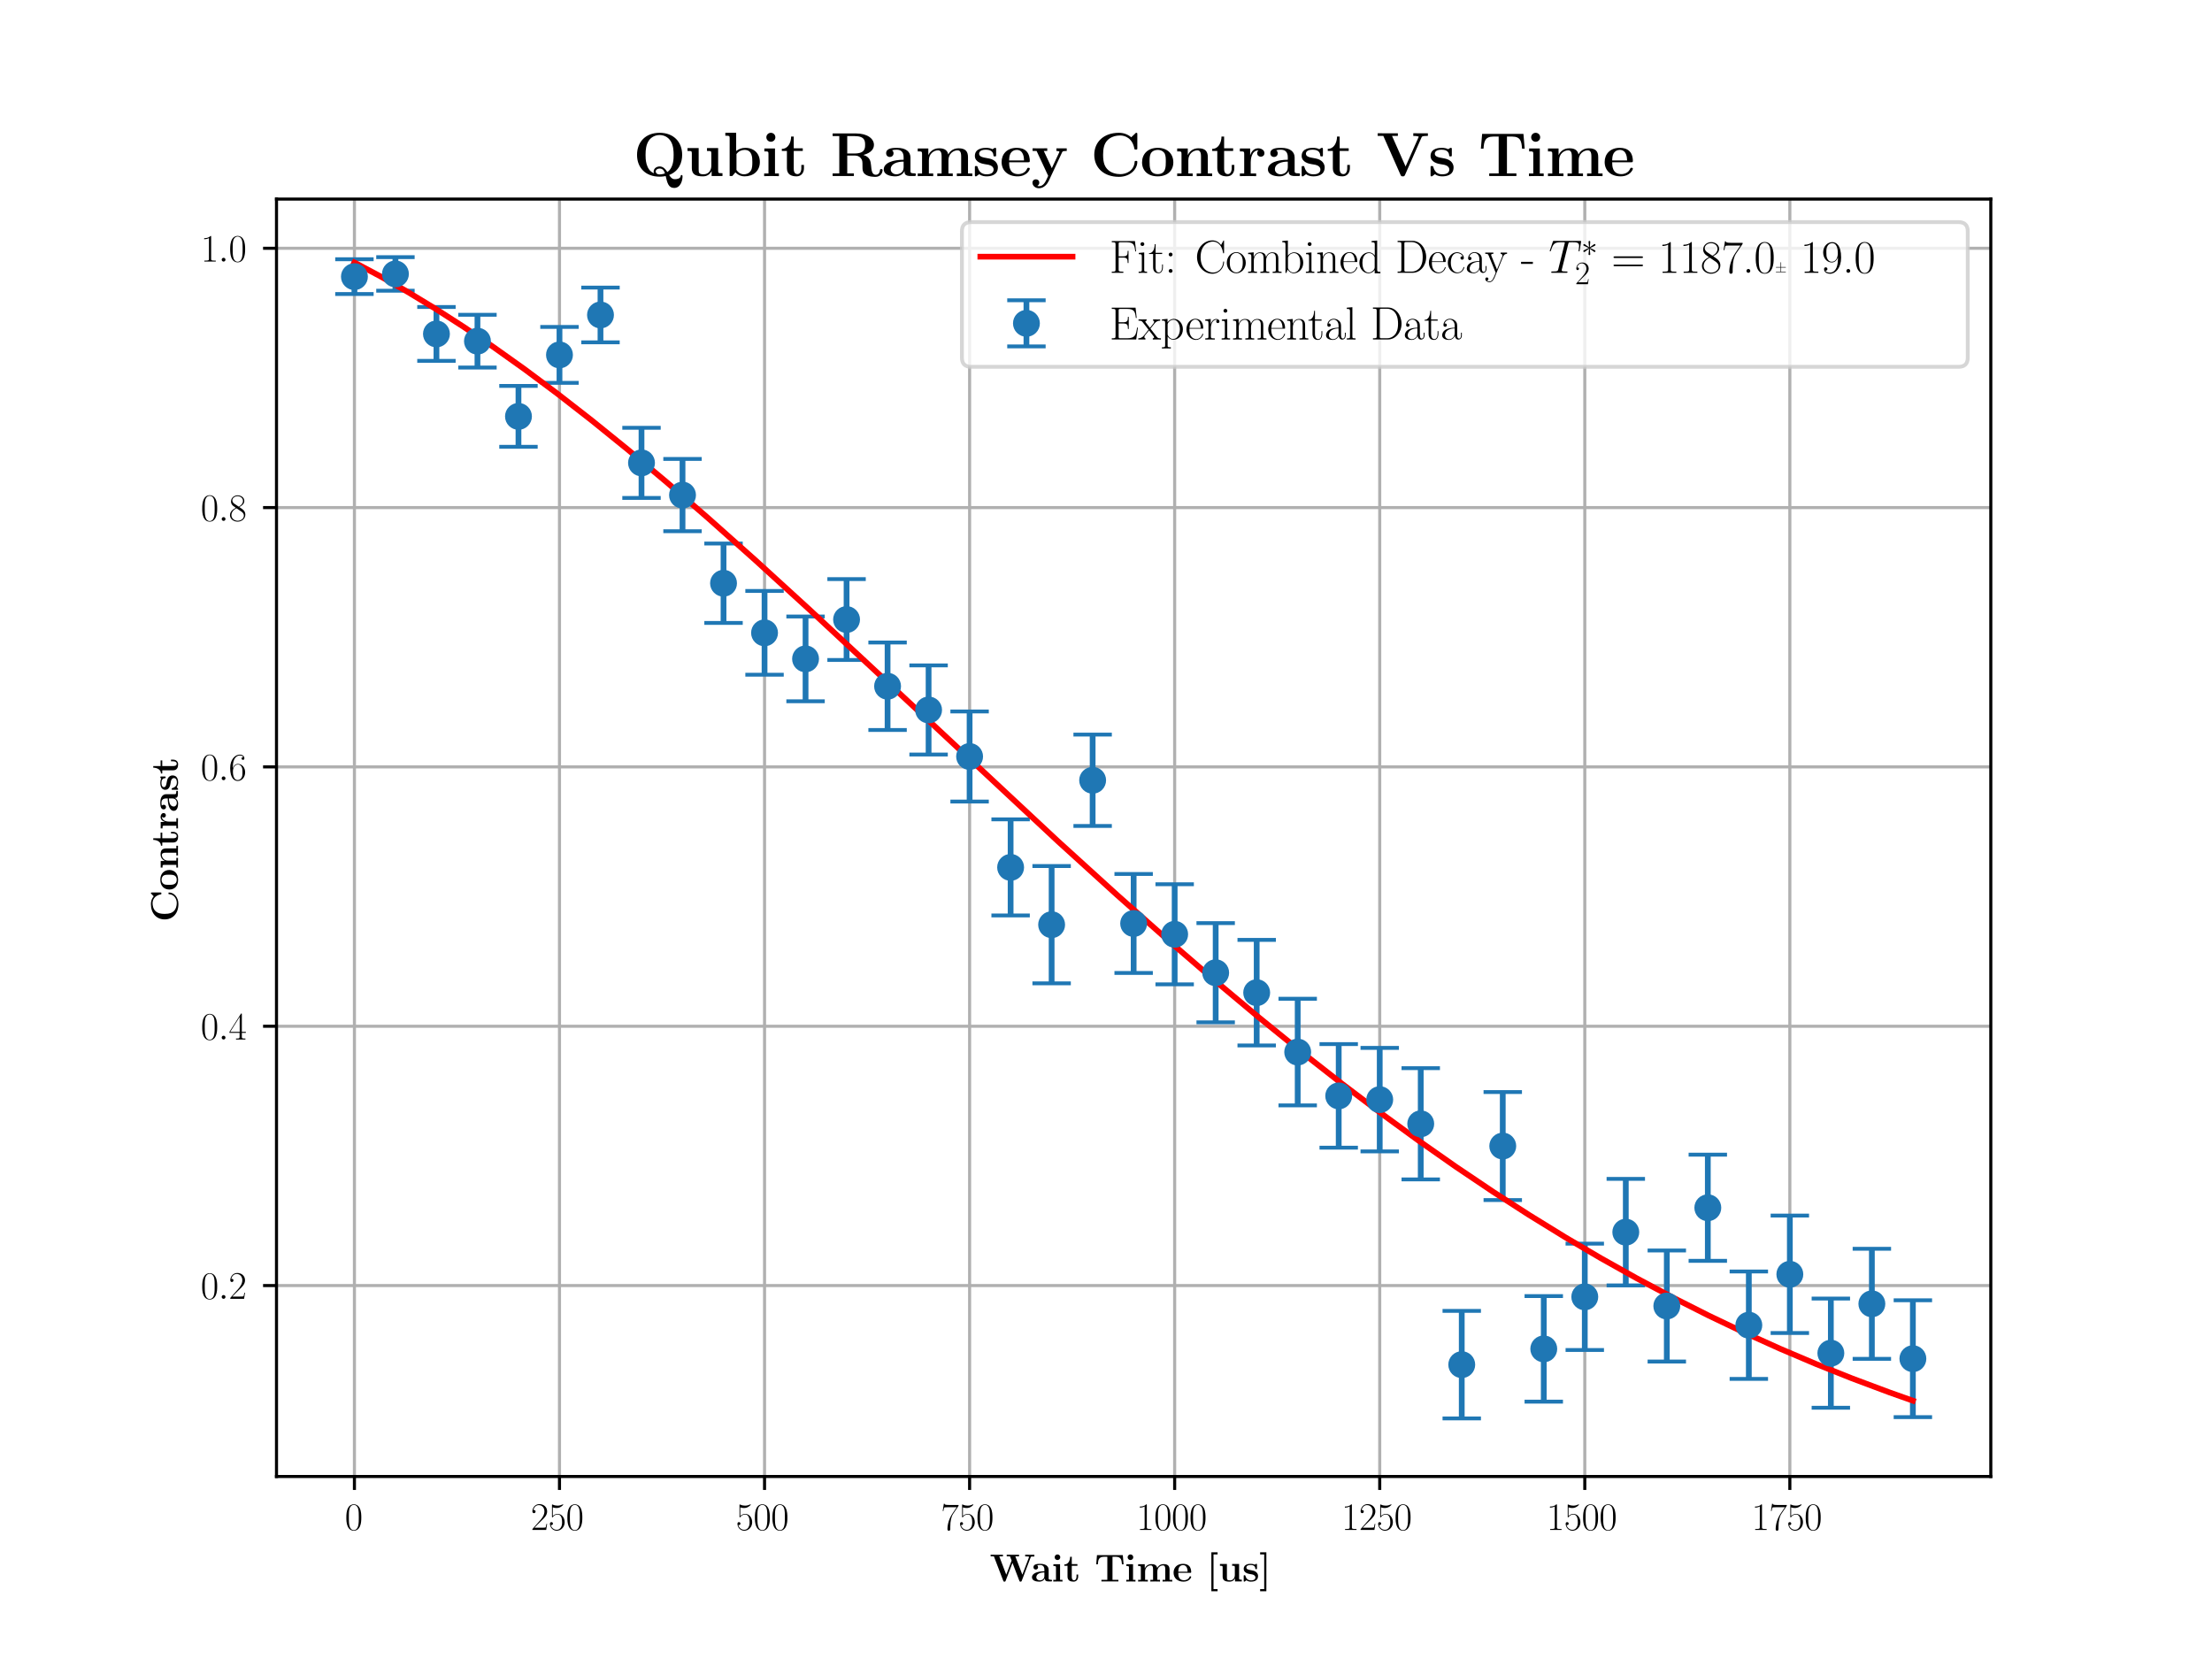 <?xml version="1.0" encoding="utf-8" standalone="no"?>
<!DOCTYPE svg PUBLIC "-//W3C//DTD SVG 1.1//EN"
  "http://www.w3.org/Graphics/SVG/1.1/DTD/svg11.dtd">
<svg xmlns:xlink="http://www.w3.org/1999/xlink" width="576pt" height="432pt" viewBox="0 0 576 432" xmlns="http://www.w3.org/2000/svg" version="1.1">
 <defs>
  <style type="text/css">*{stroke-linejoin: round; stroke-linecap: butt}</style>
 </defs>
 <g id="figure_1">
  <g id="patch_1">
   <path d="M 0 432 
L 576 432 
L 576 0 
L 0 0 
z
" style="fill: #ffffff"/>
  </g>
  <g id="axes_1">
   <g id="patch_2">
    <path d="M 72 384.48 
L 518.4 384.48 
L 518.4 51.84 
L 72 51.84 
z
" style="fill: #ffffff"/>
   </g>
   <g id="matplotlib.axis_1">
    <g id="xtick_1">
     <g id="line2d_1">
      <path d="M 92.291 384.48 
L 92.291 51.84 
" clip-path="url(#p7d02536600)" style="fill: none; stroke: #b0b0b0; stroke-width: 0.8; stroke-linecap: square"/>
     </g>
     <g id="line2d_2">
      <defs>
       <path id="mec22fde8b8" d="M 0 0 
L 0 3.5 
" style="stroke: #000000; stroke-width: 0.8"/>
      </defs>
      <g>
       <use xlink:href="#mec22fde8b8" x="92.291" y="384.48" style="stroke: #000000; stroke-width: 0.8"/>
      </g>
     </g>
     <g id="text_1">
      <!-- $\mathdefault{0}$ -->
      <g transform="translate(89.8 398.398) scale(0.1 -0.1)">
       <defs>
        <path id="CMR17-30" d="M 2688 2025 
C 2688 2416 2682 3080 2413 3591 
C 2176 4039 1798 4198 1466 4198 
C 1158 4198 768 4058 525 3597 
C 269 3118 243 2524 243 2025 
C 243 1661 250 1106 448 619 
C 723 -39 1216 -128 1466 -128 
C 1760 -128 2208 -7 2470 600 
C 2662 1042 2688 1559 2688 2025 
z
M 1466 -26 
C 1056 -26 813 325 723 812 
C 653 1188 653 1738 653 2096 
C 653 2588 653 2997 736 3387 
C 858 3929 1216 4096 1466 4096 
C 1728 4096 2067 3923 2189 3400 
C 2272 3036 2278 2607 2278 2096 
C 2278 1680 2278 1169 2202 792 
C 2067 95 1690 -26 1466 -26 
z
" transform="scale(0.016)"/>
       </defs>
       <use xlink:href="#CMR17-30" transform="scale(0.996)"/>
      </g>
     </g>
    </g>
    <g id="xtick_2">
     <g id="line2d_3">
      <path d="M 145.688 384.48 
L 145.688 51.84 
" clip-path="url(#p7d02536600)" style="fill: none; stroke: #b0b0b0; stroke-width: 0.8; stroke-linecap: square"/>
     </g>
     <g id="line2d_4">
      <g>
       <use xlink:href="#mec22fde8b8" x="145.688" y="384.48" style="stroke: #000000; stroke-width: 0.8"/>
      </g>
     </g>
     <g id="text_2">
      <!-- $\mathdefault{250}$ -->
      <g transform="translate(138.216 398.398) scale(0.1 -0.1)">
       <defs>
        <path id="CMR17-32" d="M 2669 989 
L 2554 989 
C 2490 536 2438 459 2413 420 
C 2381 369 1920 369 1830 369 
L 602 369 
C 832 619 1280 1072 1824 1597 
C 2214 1967 2669 2402 2669 3035 
C 2669 3790 2067 4224 1395 4224 
C 691 4224 262 3604 262 3030 
C 262 2780 448 2748 525 2748 
C 589 2748 781 2787 781 3010 
C 781 3207 614 3264 525 3264 
C 486 3264 448 3258 422 3245 
C 544 3790 915 4058 1306 4058 
C 1862 4058 2227 3617 2227 3035 
C 2227 2479 1901 2000 1536 1584 
L 262 146 
L 262 0 
L 2515 0 
L 2669 989 
z
" transform="scale(0.016)"/>
        <path id="CMR17-35" d="M 730 3692 
C 794 3666 1056 3584 1325 3584 
C 1920 3584 2246 3911 2432 4100 
C 2432 4157 2432 4192 2394 4192 
C 2387 4192 2374 4192 2323 4163 
C 2099 4058 1837 3973 1517 3973 
C 1325 3973 1037 3999 723 4139 
C 653 4171 640 4171 634 4171 
C 602 4171 595 4164 595 4037 
L 595 2203 
C 595 2089 595 2057 659 2057 
C 691 2057 704 2070 736 2114 
C 941 2401 1222 2522 1542 2522 
C 1766 2522 2246 2382 2246 1289 
C 2246 1085 2246 715 2054 421 
C 1894 159 1645 25 1370 25 
C 947 25 518 320 403 814 
C 429 807 480 795 506 795 
C 589 795 749 840 749 1038 
C 749 1210 627 1280 506 1280 
C 358 1280 262 1190 262 1011 
C 262 454 704 -128 1382 -128 
C 2042 -128 2669 440 2669 1264 
C 2669 2030 2170 2624 1549 2624 
C 1222 2624 947 2503 730 2274 
L 730 3692 
z
" transform="scale(0.016)"/>
       </defs>
       <use xlink:href="#CMR17-32" transform="scale(0.996)"/>
       <use xlink:href="#CMR17-35" transform="translate(45.69 0) scale(0.996)"/>
       <use xlink:href="#CMR17-30" transform="translate(91.381 0) scale(0.996)"/>
      </g>
     </g>
    </g>
    <g id="xtick_3">
     <g id="line2d_5">
      <path d="M 199.085 384.48 
L 199.085 51.84 
" clip-path="url(#p7d02536600)" style="fill: none; stroke: #b0b0b0; stroke-width: 0.8; stroke-linecap: square"/>
     </g>
     <g id="line2d_6">
      <g>
       <use xlink:href="#mec22fde8b8" x="199.085" y="384.48" style="stroke: #000000; stroke-width: 0.8"/>
      </g>
     </g>
     <g id="text_3">
      <!-- $\mathdefault{500}$ -->
      <g transform="translate(191.613 398.398) scale(0.1 -0.1)">
       <use xlink:href="#CMR17-35" transform="scale(0.996)"/>
       <use xlink:href="#CMR17-30" transform="translate(45.69 0) scale(0.996)"/>
       <use xlink:href="#CMR17-30" transform="translate(91.381 0) scale(0.996)"/>
      </g>
     </g>
    </g>
    <g id="xtick_4">
     <g id="line2d_7">
      <path d="M 252.482 384.48 
L 252.482 51.84 
" clip-path="url(#p7d02536600)" style="fill: none; stroke: #b0b0b0; stroke-width: 0.8; stroke-linecap: square"/>
     </g>
     <g id="line2d_8">
      <g>
       <use xlink:href="#mec22fde8b8" x="252.482" y="384.48" style="stroke: #000000; stroke-width: 0.8"/>
      </g>
     </g>
     <g id="text_4">
      <!-- $\mathdefault{750}$ -->
      <g transform="translate(245.01 398.398) scale(0.1 -0.1)">
       <defs>
        <path id="CMR17-37" d="M 2886 3941 
L 2886 4081 
L 1382 4081 
C 634 4081 621 4165 595 4288 
L 480 4288 
L 294 3094 
L 410 3094 
C 429 3215 474 3540 550 3661 
C 589 3712 1062 3712 1171 3712 
L 2579 3712 
L 1869 2661 
C 1395 1954 1069 999 1069 165 
C 1069 89 1069 -128 1299 -128 
C 1530 -128 1530 89 1530 171 
L 1530 465 
C 1530 1508 1709 2196 2003 2636 
L 2886 3941 
z
" transform="scale(0.016)"/>
       </defs>
       <use xlink:href="#CMR17-37" transform="scale(0.996)"/>
       <use xlink:href="#CMR17-35" transform="translate(45.69 0) scale(0.996)"/>
       <use xlink:href="#CMR17-30" transform="translate(91.381 0) scale(0.996)"/>
      </g>
     </g>
    </g>
    <g id="xtick_5">
     <g id="line2d_9">
      <path d="M 305.879 384.48 
L 305.879 51.84 
" clip-path="url(#p7d02536600)" style="fill: none; stroke: #b0b0b0; stroke-width: 0.8; stroke-linecap: square"/>
     </g>
     <g id="line2d_10">
      <g>
       <use xlink:href="#mec22fde8b8" x="305.879" y="384.48" style="stroke: #000000; stroke-width: 0.8"/>
      </g>
     </g>
     <g id="text_5">
      <!-- $\mathdefault{1000}$ -->
      <g transform="translate(295.917 398.398) scale(0.1 -0.1)">
       <defs>
        <path id="CMR17-31" d="M 1702 4058 
C 1702 4192 1696 4192 1606 4192 
C 1357 3916 979 3827 621 3827 
C 602 3827 570 3827 563 3808 
C 557 3795 557 3782 557 3648 
C 755 3648 1088 3686 1344 3839 
L 1344 461 
C 1344 236 1331 160 781 160 
L 589 160 
L 589 0 
C 896 0 1216 0 1523 0 
C 1830 0 2150 0 2458 0 
L 2458 160 
L 2266 160 
C 1715 160 1702 230 1702 458 
L 1702 4058 
z
" transform="scale(0.016)"/>
       </defs>
       <use xlink:href="#CMR17-31" transform="scale(0.996)"/>
       <use xlink:href="#CMR17-30" transform="translate(45.69 0) scale(0.996)"/>
       <use xlink:href="#CMR17-30" transform="translate(91.381 0) scale(0.996)"/>
       <use xlink:href="#CMR17-30" transform="translate(137.071 0) scale(0.996)"/>
      </g>
     </g>
    </g>
    <g id="xtick_6">
     <g id="line2d_11">
      <path d="M 359.277 384.48 
L 359.277 51.84 
" clip-path="url(#p7d02536600)" style="fill: none; stroke: #b0b0b0; stroke-width: 0.8; stroke-linecap: square"/>
     </g>
     <g id="line2d_12">
      <g>
       <use xlink:href="#mec22fde8b8" x="359.277" y="384.48" style="stroke: #000000; stroke-width: 0.8"/>
      </g>
     </g>
     <g id="text_6">
      <!-- $\mathdefault{1250}$ -->
      <g transform="translate(349.314 398.398) scale(0.1 -0.1)">
       <use xlink:href="#CMR17-31" transform="scale(0.996)"/>
       <use xlink:href="#CMR17-32" transform="translate(45.69 0) scale(0.996)"/>
       <use xlink:href="#CMR17-35" transform="translate(91.381 0) scale(0.996)"/>
       <use xlink:href="#CMR17-30" transform="translate(137.071 0) scale(0.996)"/>
      </g>
     </g>
    </g>
    <g id="xtick_7">
     <g id="line2d_13">
      <path d="M 412.674 384.48 
L 412.674 51.84 
" clip-path="url(#p7d02536600)" style="fill: none; stroke: #b0b0b0; stroke-width: 0.8; stroke-linecap: square"/>
     </g>
     <g id="line2d_14">
      <g>
       <use xlink:href="#mec22fde8b8" x="412.674" y="384.48" style="stroke: #000000; stroke-width: 0.8"/>
      </g>
     </g>
     <g id="text_7">
      <!-- $\mathdefault{1500}$ -->
      <g transform="translate(402.711 398.398) scale(0.1 -0.1)">
       <use xlink:href="#CMR17-31" transform="scale(0.996)"/>
       <use xlink:href="#CMR17-35" transform="translate(45.69 0) scale(0.996)"/>
       <use xlink:href="#CMR17-30" transform="translate(91.381 0) scale(0.996)"/>
       <use xlink:href="#CMR17-30" transform="translate(137.071 0) scale(0.996)"/>
      </g>
     </g>
    </g>
    <g id="xtick_8">
     <g id="line2d_15">
      <path d="M 466.071 384.48 
L 466.071 51.84 
" clip-path="url(#p7d02536600)" style="fill: none; stroke: #b0b0b0; stroke-width: 0.8; stroke-linecap: square"/>
     </g>
     <g id="line2d_16">
      <g>
       <use xlink:href="#mec22fde8b8" x="466.071" y="384.48" style="stroke: #000000; stroke-width: 0.8"/>
      </g>
     </g>
     <g id="text_8">
      <!-- $\mathdefault{1750}$ -->
      <g transform="translate(456.108 398.398) scale(0.1 -0.1)">
       <use xlink:href="#CMR17-31" transform="scale(0.996)"/>
       <use xlink:href="#CMR17-37" transform="translate(45.69 0) scale(0.996)"/>
       <use xlink:href="#CMR17-35" transform="translate(91.381 0) scale(0.996)"/>
       <use xlink:href="#CMR17-30" transform="translate(137.071 0) scale(0.996)"/>
      </g>
     </g>
    </g>
    <g id="text_9">
     <!-- $\textbf{Wait Time [us]}$ -->
     <g transform="translate(257.732 411.808) scale(0.1 -0.1)">
      <defs>
       <path id="CMBX12-57" d="M 6694 3963 
C 6739 4077 6752 4077 7290 4077 
L 7290 4363 
C 6970 4363 6957 4363 6592 4363 
C 6406 4363 5939 4363 5786 4370 
L 5786 4096 
C 5862 4096 6426 4096 6426 4007 
C 6426 4001 6426 3988 6400 3931 
L 5325 1108 
L 4179 4096 
L 4787 4096 
L 4787 4363 
C 4582 4363 3987 4363 3744 4363 
C 3546 4363 2925 4363 2771 4370 
L 2771 4096 
L 3309 4096 
L 3571 3413 
L 2694 1108 
L 1555 4096 
L 2157 4096 
L 2157 4363 
C 1971 4363 1344 4363 1114 4363 
C 909 4363 301 4363 141 4370 
L 141 4096 
L 678 4096 
L 2202 119 
C 2240 12 2259 -32 2400 -32 
C 2541 -32 2560 12 2598 113 
L 3712 3032 
L 4832 113 
C 4870 12 4890 -32 5030 -32 
C 5152 -32 5184 -7 5229 114 
L 6694 3963 
z
" transform="scale(0.016)"/>
       <path id="CMBX12-61" d="M 2944 1898 
C 2944 2484 2477 2879 1574 2879 
C 1216 2879 461 2879 461 2334 
C 461 2061 666 1945 838 1945 
C 1030 1945 1216 2079 1216 2323 
C 1216 2445 1171 2559 1062 2630 
C 1274 2688 1427 2688 1549 2688 
C 1984 2688 2246 2445 2246 1919 
L 2246 1663 
C 1235 1663 218 1382 218 676 
C 218 95 960 -32 1402 -32 
C 1894 -32 2208 233 2336 510 
C 2336 274 2336 0 2982 0 
L 3309 0 
C 3443 0 3494 0 3494 145 
C 3494 273 3437 273 3347 273 
C 2944 273 2944 374 2944 522 
L 2944 1898 
z
M 2246 882 
C 2246 291 1709 178 1504 178 
C 1190 178 928 390 928 686 
C 928 1273 1619 1472 2246 1472 
L 2246 882 
z
" transform="scale(0.016)"/>
       <path id="CMBX12-69" d="M 1427 3958 
C 1427 4219 1216 4416 966 4416 
C 704 4416 506 4200 506 3958 
C 506 3716 704 3500 966 3500 
C 1216 3500 1427 3697 1427 3958 
z
M 301 2816 
L 301 2517 
C 678 2517 723 2517 723 2270 
L 723 260 
L 282 260 
L 282 -13 
C 429 0 870 0 1043 0 
C 1222 0 1632 0 1786 -13 
L 1786 260 
L 1389 260 
L 1389 2816 
L 301 2816 
z
" transform="scale(0.016)"/>
       <path id="CMBX12-74" d="M 1350 2560 
L 2272 2560 
L 2272 2833 
L 1350 2833 
L 1350 4032 
L 1082 4032 
C 1075 3405 768 2776 134 2776 
L 134 2560 
L 653 2560 
L 653 789 
C 653 114 1178 -32 1638 -32 
C 2112 -32 2394 325 2394 795 
L 2394 1133 
L 2125 1133 
L 2125 802 
C 2125 381 1933 197 1734 197 
C 1350 197 1350 624 1350 770 
L 1350 2560 
z
" transform="scale(0.016)"/>
       <path id="CMBX12-54" d="M 4608 4305 
L 390 4305 
L 262 2797 
L 531 2797 
C 589 3491 640 4032 1562 4032 
L 2080 4032 
L 2080 267 
L 1114 267 
L 1114 0 
C 1626 0 2285 0 2502 0 
C 2893 0 3379 0 3891 0 
L 3891 267 
L 2925 267 
L 2925 4032 
L 3437 4032 
C 4358 4032 4410 3497 4467 2797 
L 4736 2797 
L 4608 4305 
z
" transform="scale(0.016)"/>
       <path id="CMBX12-6d" d="M 5402 1924 
C 5402 2506 5152 2834 4435 2834 
C 3789 2834 3488 2407 3386 2206 
C 3283 2740 2848 2834 2438 2834 
C 1824 2834 1491 2445 1357 2143 
L 1350 2143 
L 1350 2816 
L 269 2816 
L 269 2517 
C 666 2517 710 2517 710 2270 
L 710 260 
L 269 260 
L 269 -13 
C 416 0 877 0 1056 0 
C 1235 0 1702 0 1850 -13 
L 1850 260 
L 1408 260 
L 1408 1607 
C 1408 2296 1926 2624 2330 2624 
C 2566 2624 2707 2485 2707 1993 
L 2707 260 
L 2266 260 
L 2266 -13 
C 2413 0 2874 0 3053 0 
C 3232 0 3699 0 3846 -13 
L 3846 260 
L 3405 260 
L 3405 1607 
C 3405 2296 3923 2624 4326 2624 
C 4563 2624 4704 2485 4704 1993 
L 4704 260 
L 4262 260 
L 4262 -13 
C 4410 0 4870 0 5050 0 
C 5229 0 5696 0 5843 -13 
L 5843 260 
L 5402 260 
L 5402 1924 
z
" transform="scale(0.016)"/>
       <path id="CMBX12-65" d="M 2893 1408 
C 3040 1408 3078 1408 3078 1567 
C 3078 1758 3034 2233 2739 2532 
C 2470 2798 2112 2880 1741 2880 
C 742 2880 198 2233 198 1434 
C 198 545 858 -32 1824 -32 
C 2790 -32 3078 640 3078 748 
C 3078 843 2982 843 2944 843 
C 2842 843 2835 824 2797 742 
C 2630 330 2208 197 1901 197 
C 973 197 966 1053 966 1408 
L 2893 1408 
z
M 966 1593 
C 979 1852 986 2100 1120 2328 
C 1242 2531 1466 2670 1741 2670 
C 2426 2670 2483 1909 2490 1593 
L 966 1593 
z
" transform="scale(0.016)"/>
       <path id="CMBX12-5b" d="M 1837 -1600 
L 1837 -1250 
L 1171 -1250 
L 1171 4416 
L 1837 4416 
L 1837 4766 
L 819 4766 
L 819 -1600 
L 1837 -1600 
z
" transform="scale(0.016)"/>
       <path id="CMBX12-75" d="M 2259 2859 
L 2259 2560 
C 2656 2560 2701 2560 2701 2312 
L 2701 1056 
C 2701 569 2413 178 1914 178 
C 1434 178 1408 337 1408 684 
L 1408 2859 
L 269 2859 
L 269 2560 
C 666 2560 710 2560 710 2312 
L 710 794 
C 710 153 1139 -32 1824 -32 
C 1978 -32 2451 -32 2726 496 
L 2733 496 
L 2733 0 
L 3840 0 
L 3840 292 
C 3443 292 3398 292 3398 540 
L 3398 2859 
L 2259 2859 
z
" transform="scale(0.016)"/>
       <path id="CMBX12-73" d="M 2413 2715 
C 2413 2836 2413 2880 2317 2880 
C 2278 2880 2266 2880 2170 2823 
C 2144 2804 2074 2759 2042 2740 
C 1862 2842 1626 2880 1395 2880 
C 1203 2880 243 2880 243 2056 
C 243 1389 1037 1250 1235 1218 
C 1408 1187 1619 1148 1645 1148 
C 1901 1091 2157 932 2157 666 
C 2157 178 1574 178 1440 178 
C 1114 178 710 279 531 896 
C 493 1023 486 1023 378 1023 
C 243 1023 243 1004 243 858 
L 243 132 
C 243 12 243 -32 339 -32 
C 384 -32 397 -32 525 70 
L 691 191 
C 979 -32 1325 -32 1440 -32 
C 1792 -32 2592 44 2592 888 
C 2592 1192 2426 1402 2298 1516 
C 2035 1731 1818 1770 1472 1833 
C 1062 1903 678 1973 678 2277 
C 678 2689 1248 2689 1382 2689 
C 2093 2689 2131 2245 2144 2087 
C 2150 2005 2202 2005 2278 2005 
C 2413 2005 2413 2024 2413 2170 
L 2413 2715 
z
" transform="scale(0.016)"/>
       <path id="CMBX12-5d" d="M 1171 4766 
L 154 4766 
L 154 4416 
L 819 4416 
L 819 -1250 
L 154 -1250 
L 154 -1600 
L 1171 -1600 
L 1171 4766 
z
" transform="scale(0.016)"/>
      </defs>
      <use xlink:href="#CMBX12-57" transform="scale(0.996)"/>
      <use xlink:href="#CMBX12-61" transform="translate(106.43 0) scale(0.996)"/>
      <use xlink:href="#CMBX12-69" transform="translate(160.913 0) scale(0.996)"/>
      <use xlink:href="#CMBX12-74" transform="translate(192.046 0) scale(0.996)"/>
      <use xlink:href="#CMBX12-54" transform="translate(272.993 0) scale(0.996)"/>
      <use xlink:href="#CMBX12-69" transform="translate(350.941 0) scale(0.996)"/>
      <use xlink:href="#CMBX12-6d" transform="translate(382.074 0) scale(0.996)"/>
      <use xlink:href="#CMBX12-65" transform="translate(475.474 0) scale(0.996)"/>
      <use xlink:href="#CMBX12-5b" transform="translate(563.973 0) scale(0.996)"/>
      <use xlink:href="#CMBX12-75" transform="translate(595.106 0) scale(0.996)"/>
      <use xlink:href="#CMBX12-73" transform="translate(657.373 0) scale(0.996)"/>
      <use xlink:href="#CMBX12-5d" transform="translate(701.582 0) scale(0.996)"/>
     </g>
    </g>
   </g>
   <g id="matplotlib.axis_2">
    <g id="ytick_1">
     <g id="line2d_17">
      <path d="M 72 334.75 
L 518.4 334.75 
" clip-path="url(#p7d02536600)" style="fill: none; stroke: #b0b0b0; stroke-width: 0.8; stroke-linecap: square"/>
     </g>
     <g id="line2d_18">
      <defs>
       <path id="m9b999ba76a" d="M 0 0 
L -3.5 0 
" style="stroke: #000000; stroke-width: 0.8"/>
      </defs>
      <g>
       <use xlink:href="#m9b999ba76a" x="72" y="334.75" style="stroke: #000000; stroke-width: 0.8"/>
      </g>
     </g>
     <g id="text_10">
      <!-- $\mathdefault{0.2}$ -->
      <g transform="translate(52.27 338.209) scale(0.1 -0.1)">
       <defs>
        <path id="CMMI12-3a" d="M 1178 307 
C 1178 492 1024 619 870 619 
C 685 619 557 466 557 313 
C 557 128 710 0 864 0 
C 1050 0 1178 153 1178 307 
z
" transform="scale(0.016)"/>
       </defs>
       <use xlink:href="#CMR17-30" transform="scale(0.996)"/>
       <use xlink:href="#CMMI12-3a" transform="translate(45.69 0) scale(0.996)"/>
       <use xlink:href="#CMR17-32" transform="translate(72.788 0) scale(0.996)"/>
      </g>
     </g>
    </g>
    <g id="ytick_2">
     <g id="line2d_19">
      <path d="M 72 267.226 
L 518.4 267.226 
" clip-path="url(#p7d02536600)" style="fill: none; stroke: #b0b0b0; stroke-width: 0.8; stroke-linecap: square"/>
     </g>
     <g id="line2d_20">
      <g>
       <use xlink:href="#m9b999ba76a" x="72" y="267.226" style="stroke: #000000; stroke-width: 0.8"/>
      </g>
     </g>
     <g id="text_11">
      <!-- $\mathdefault{0.4}$ -->
      <g transform="translate(52.27 270.685) scale(0.1 -0.1)">
       <defs>
        <path id="CMR17-34" d="M 2150 4122 
C 2150 4256 2144 4256 2029 4256 
L 128 1254 
L 128 1088 
L 1779 1088 
L 1779 457 
C 1779 224 1766 160 1318 160 
L 1197 160 
L 1197 0 
C 1402 0 1747 0 1965 0 
C 2182 0 2528 0 2733 0 
L 2733 160 
L 2611 160 
C 2163 160 2150 224 2150 457 
L 2150 1088 
L 2803 1088 
L 2803 1254 
L 2150 1254 
L 2150 4122 
z
M 1798 3703 
L 1798 1254 
L 256 1254 
L 1798 3703 
z
" transform="scale(0.016)"/>
       </defs>
       <use xlink:href="#CMR17-30" transform="scale(0.996)"/>
       <use xlink:href="#CMMI12-3a" transform="translate(45.69 0) scale(0.996)"/>
       <use xlink:href="#CMR17-34" transform="translate(72.788 0) scale(0.996)"/>
      </g>
     </g>
    </g>
    <g id="ytick_3">
     <g id="line2d_21">
      <path d="M 72 199.702 
L 518.4 199.702 
" clip-path="url(#p7d02536600)" style="fill: none; stroke: #b0b0b0; stroke-width: 0.8; stroke-linecap: square"/>
     </g>
     <g id="line2d_22">
      <g>
       <use xlink:href="#m9b999ba76a" x="72" y="199.702" style="stroke: #000000; stroke-width: 0.8"/>
      </g>
     </g>
     <g id="text_12">
      <!-- $\mathdefault{0.6}$ -->
      <g transform="translate(52.27 203.161) scale(0.1 -0.1)">
       <defs>
        <path id="CMR17-36" d="M 678 2176 
C 678 3690 1395 4032 1811 4032 
C 1946 4032 2272 4009 2400 3776 
C 2298 3776 2106 3776 2106 3553 
C 2106 3381 2246 3323 2336 3323 
C 2394 3323 2566 3348 2566 3560 
C 2566 3954 2246 4179 1805 4179 
C 1043 4179 243 3390 243 1984 
C 243 253 966 -128 1478 -128 
C 2099 -128 2688 427 2688 1283 
C 2688 2081 2170 2662 1517 2662 
C 1126 2662 838 2407 678 1960 
L 678 2176 
z
M 1478 25 
C 691 25 691 1200 691 1436 
C 691 1896 909 2560 1504 2560 
C 1613 2560 1926 2560 2138 2120 
C 2253 1870 2253 1609 2253 1289 
C 2253 944 2253 690 2118 434 
C 1978 171 1773 25 1478 25 
z
" transform="scale(0.016)"/>
       </defs>
       <use xlink:href="#CMR17-30" transform="scale(0.996)"/>
       <use xlink:href="#CMMI12-3a" transform="translate(45.69 0) scale(0.996)"/>
       <use xlink:href="#CMR17-36" transform="translate(72.788 0) scale(0.996)"/>
      </g>
     </g>
    </g>
    <g id="ytick_4">
     <g id="line2d_23">
      <path d="M 72 132.177 
L 518.4 132.177 
" clip-path="url(#p7d02536600)" style="fill: none; stroke: #b0b0b0; stroke-width: 0.8; stroke-linecap: square"/>
     </g>
     <g id="line2d_24">
      <g>
       <use xlink:href="#m9b999ba76a" x="72" y="132.177" style="stroke: #000000; stroke-width: 0.8"/>
      </g>
     </g>
     <g id="text_13">
      <!-- $\mathdefault{0.8}$ -->
      <g transform="translate(52.27 135.637) scale(0.1 -0.1)">
       <defs>
        <path id="CMR17-38" d="M 1741 2264 
C 2144 2467 2554 2773 2554 3263 
C 2554 3841 1990 4179 1472 4179 
C 890 4179 378 3759 378 3180 
C 378 3021 416 2747 666 2505 
C 730 2442 998 2251 1171 2130 
C 883 1983 211 1634 211 934 
C 211 279 838 -128 1459 -128 
C 2144 -128 2720 362 2720 1010 
C 2720 1590 2330 1857 2074 2029 
L 1741 2264 
z
M 902 2822 
C 851 2854 595 3051 595 3351 
C 595 3739 998 4032 1459 4032 
C 1965 4032 2336 3676 2336 3262 
C 2336 2669 1670 2331 1638 2331 
C 1632 2331 1626 2331 1574 2370 
L 902 2822 
z
M 2080 1519 
C 2176 1449 2483 1240 2483 851 
C 2483 381 2010 25 1472 25 
C 890 25 448 438 448 940 
C 448 1443 838 1862 1280 2060 
L 2080 1519 
z
" transform="scale(0.016)"/>
       </defs>
       <use xlink:href="#CMR17-30" transform="scale(0.996)"/>
       <use xlink:href="#CMMI12-3a" transform="translate(45.69 0) scale(0.996)"/>
       <use xlink:href="#CMR17-38" transform="translate(72.788 0) scale(0.996)"/>
      </g>
     </g>
    </g>
    <g id="ytick_5">
     <g id="line2d_25">
      <path d="M 72 64.653 
L 518.4 64.653 
" clip-path="url(#p7d02536600)" style="fill: none; stroke: #b0b0b0; stroke-width: 0.8; stroke-linecap: square"/>
     </g>
     <g id="line2d_26">
      <g>
       <use xlink:href="#m9b999ba76a" x="72" y="64.653" style="stroke: #000000; stroke-width: 0.8"/>
      </g>
     </g>
     <g id="text_14">
      <!-- $\mathdefault{1.0}$ -->
      <g transform="translate(52.27 68.113) scale(0.1 -0.1)">
       <use xlink:href="#CMR17-31" transform="scale(0.996)"/>
       <use xlink:href="#CMMI12-3a" transform="translate(45.69 0) scale(0.996)"/>
       <use xlink:href="#CMR17-30" transform="translate(72.788 0) scale(0.996)"/>
      </g>
     </g>
    </g>
    <g id="text_15">
     <!-- $\textbf{Contrast}$ -->
     <g transform="translate(46.333 240.044) rotate(-90) scale(0.1 -0.1)">
      <defs>
       <path id="CMBX12-43" d="M 4794 4252 
C 4794 4398 4794 4417 4653 4417 
L 4173 3959 
C 3814 4263 3386 4416 2912 4416 
C 1382 4416 397 3497 397 2167 
C 397 862 1350 -81 2918 -81 
C 4058 -81 4794 691 4794 1439 
C 4794 1547 4755 1547 4659 1547 
C 4595 1547 4531 1547 4525 1484 
C 4467 522 3642 192 3066 192 
C 2650 192 2086 307 1728 705 
C 1504 946 1299 1293 1299 2167 
C 1299 2788 1395 3250 1696 3604 
C 2106 4079 2746 4143 3053 4143 
C 3533 4143 4307 3876 4499 2762 
C 4512 2705 4570 2705 4646 2705 
C 4794 2705 4794 2718 4794 2870 
L 4794 4252 
z
" transform="scale(0.016)"/>
       <path id="CMBX12-6f" d="M 3392 1395 
C 3392 2252 2803 2880 1798 2880 
C 755 2880 198 2220 198 1395 
C 198 565 787 -32 1792 -32 
C 2835 -32 3392 596 3392 1395 
z
M 1798 197 
C 966 197 966 939 966 1459 
C 966 1757 966 2074 1088 2303 
C 1229 2556 1517 2670 1792 2670 
C 2157 2670 2387 2499 2496 2322 
C 2624 2093 2624 1763 2624 1459 
C 2624 932 2624 197 1798 197 
z
" transform="scale(0.016)"/>
       <path id="CMBX12-6e" d="M 3398 1924 
C 3398 2525 3136 2834 2432 2834 
C 1971 2834 1574 2615 1357 2143 
L 1350 2143 
L 1350 2816 
L 269 2816 
L 269 2517 
C 666 2517 710 2517 710 2270 
L 710 260 
L 269 260 
L 269 -13 
C 416 0 877 0 1056 0 
C 1235 0 1702 0 1850 -13 
L 1850 260 
L 1408 260 
L 1408 1607 
C 1408 2289 1920 2624 2330 2624 
C 2566 2624 2701 2473 2701 1993 
L 2701 260 
L 2259 260 
L 2259 -13 
C 2406 0 2867 0 3046 0 
C 3226 0 3693 0 3840 -13 
L 3840 260 
L 3398 260 
L 3398 1924 
z
" transform="scale(0.016)"/>
       <path id="CMBX12-72" d="M 1331 1411 
C 1331 1619 1376 2624 2125 2624 
C 2035 2555 1990 2448 1990 2336 
C 1990 2079 2202 1972 2362 1972 
C 2522 1972 2733 2079 2733 2337 
C 2733 2658 2400 2834 2093 2834 
C 1587 2834 1370 2401 1280 2137 
L 1274 2137 
L 1274 2816 
L 224 2816 
L 224 2517 
C 621 2517 666 2517 666 2270 
L 666 260 
L 224 260 
L 224 -13 
C 371 0 851 0 1030 0 
C 1216 0 1734 0 1888 -13 
L 1888 260 
L 1331 260 
L 1331 1411 
z
" transform="scale(0.016)"/>
      </defs>
      <use xlink:href="#CMBX12-43" transform="scale(0.996)"/>
      <use xlink:href="#CMBX12-6f" transform="translate(80.946 0) scale(0.996)"/>
      <use xlink:href="#CMBX12-6e" transform="translate(136.986 0) scale(0.996)"/>
      <use xlink:href="#CMBX12-74" transform="translate(196.139 0) scale(0.996)"/>
      <use xlink:href="#CMBX12-72" transform="translate(239.726 0) scale(0.996)"/>
      <use xlink:href="#CMBX12-61" transform="translate(285.504 0) scale(0.996)"/>
      <use xlink:href="#CMBX12-73" transform="translate(339.987 0) scale(0.996)"/>
      <use xlink:href="#CMBX12-74" transform="translate(384.196 0) scale(0.996)"/>
     </g>
    </g>
   </g>
   <g id="LineCollection_1">
    <path d="M 92.291 76.558 
L 92.291 67.508 
" clip-path="url(#p7d02536600)" style="fill: none; stroke: #1f77b4; stroke-width: 1.5"/>
    <path d="M 102.97 75.695 
L 102.97 66.96 
" clip-path="url(#p7d02536600)" style="fill: none; stroke: #1f77b4; stroke-width: 1.5"/>
    <path d="M 113.65 93.965 
L 113.65 79.939 
" clip-path="url(#p7d02536600)" style="fill: none; stroke: #1f77b4; stroke-width: 1.5"/>
    <path d="M 124.329 95.708 
L 124.329 81.966 
" clip-path="url(#p7d02536600)" style="fill: none; stroke: #1f77b4; stroke-width: 1.5"/>
    <path d="M 135.009 116.35 
L 135.009 100.497 
" clip-path="url(#p7d02536600)" style="fill: none; stroke: #1f77b4; stroke-width: 1.5"/>
    <path d="M 145.688 99.696 
L 145.688 85.134 
" clip-path="url(#p7d02536600)" style="fill: none; stroke: #1f77b4; stroke-width: 1.5"/>
    <path d="M 156.367 89.143 
L 156.367 74.884 
" clip-path="url(#p7d02536600)" style="fill: none; stroke: #1f77b4; stroke-width: 1.5"/>
    <path d="M 167.047 129.667 
L 167.047 111.397 
" clip-path="url(#p7d02536600)" style="fill: none; stroke: #1f77b4; stroke-width: 1.5"/>
    <path d="M 177.726 138.326 
L 177.726 119.513 
" clip-path="url(#p7d02536600)" style="fill: none; stroke: #1f77b4; stroke-width: 1.5"/>
    <path d="M 188.406 162.205 
L 188.406 141.539 
" clip-path="url(#p7d02536600)" style="fill: none; stroke: #1f77b4; stroke-width: 1.5"/>
    <path d="M 199.085 175.696 
L 199.085 153.882 
" clip-path="url(#p7d02536600)" style="fill: none; stroke: #1f77b4; stroke-width: 1.5"/>
    <path d="M 209.765 182.601 
L 209.765 160.537 
" clip-path="url(#p7d02536600)" style="fill: none; stroke: #1f77b4; stroke-width: 1.5"/>
    <path d="M 220.444 171.86 
L 220.444 150.798 
" clip-path="url(#p7d02536600)" style="fill: none; stroke: #1f77b4; stroke-width: 1.5"/>
    <path d="M 231.123 190.082 
L 231.123 167.304 
" clip-path="url(#p7d02536600)" style="fill: none; stroke: #1f77b4; stroke-width: 1.5"/>
    <path d="M 241.803 196.473 
L 241.803 173.267 
" clip-path="url(#p7d02536600)" style="fill: none; stroke: #1f77b4; stroke-width: 1.5"/>
    <path d="M 252.482 208.716 
L 252.482 185.26 
" clip-path="url(#p7d02536600)" style="fill: none; stroke: #1f77b4; stroke-width: 1.5"/>
    <path d="M 263.162 238.373 
L 263.162 213.36 
" clip-path="url(#p7d02536600)" style="fill: none; stroke: #1f77b4; stroke-width: 1.5"/>
    <path d="M 273.841 256.063 
L 273.841 225.516 
" clip-path="url(#p7d02536600)" style="fill: none; stroke: #1f77b4; stroke-width: 1.5"/>
    <path d="M 284.521 215.078 
L 284.521 191.288 
" clip-path="url(#p7d02536600)" style="fill: none; stroke: #1f77b4; stroke-width: 1.5"/>
    <path d="M 295.2 253.36 
L 295.2 227.587 
" clip-path="url(#p7d02536600)" style="fill: none; stroke: #1f77b4; stroke-width: 1.5"/>
    <path d="M 305.879 256.325 
L 305.879 230.252 
" clip-path="url(#p7d02536600)" style="fill: none; stroke: #1f77b4; stroke-width: 1.5"/>
    <path d="M 316.559 266.216 
L 316.559 240.381 
" clip-path="url(#p7d02536600)" style="fill: none; stroke: #1f77b4; stroke-width: 1.5"/>
    <path d="M 327.238 272.232 
L 327.238 244.745 
" clip-path="url(#p7d02536600)" style="fill: none; stroke: #1f77b4; stroke-width: 1.5"/>
    <path d="M 337.918 287.839 
L 337.918 260.075 
" clip-path="url(#p7d02536600)" style="fill: none; stroke: #1f77b4; stroke-width: 1.5"/>
    <path d="M 348.597 298.857 
L 348.597 271.883 
" clip-path="url(#p7d02536600)" style="fill: none; stroke: #1f77b4; stroke-width: 1.5"/>
    <path d="M 359.277 299.82 
L 359.277 272.871 
" clip-path="url(#p7d02536600)" style="fill: none; stroke: #1f77b4; stroke-width: 1.5"/>
    <path d="M 369.956 307.12 
L 369.956 278.152 
" clip-path="url(#p7d02536600)" style="fill: none; stroke: #1f77b4; stroke-width: 1.5"/>
    <path d="M 380.635 369.36 
L 380.635 341.349 
" clip-path="url(#p7d02536600)" style="fill: none; stroke: #1f77b4; stroke-width: 1.5"/>
    <path d="M 391.315 312.489 
L 391.315 284.361 
" clip-path="url(#p7d02536600)" style="fill: none; stroke: #1f77b4; stroke-width: 1.5"/>
    <path d="M 401.994 364.985 
L 401.994 337.502 
" clip-path="url(#p7d02536600)" style="fill: none; stroke: #1f77b4; stroke-width: 1.5"/>
    <path d="M 412.674 351.542 
L 412.674 323.843 
" clip-path="url(#p7d02536600)" style="fill: none; stroke: #1f77b4; stroke-width: 1.5"/>
    <path d="M 423.353 334.712 
L 423.353 306.984 
" clip-path="url(#p7d02536600)" style="fill: none; stroke: #1f77b4; stroke-width: 1.5"/>
    <path d="M 434.033 354.54 
L 434.033 325.622 
" clip-path="url(#p7d02536600)" style="fill: none; stroke: #1f77b4; stroke-width: 1.5"/>
    <path d="M 444.712 328.321 
L 444.712 300.671 
" clip-path="url(#p7d02536600)" style="fill: none; stroke: #1f77b4; stroke-width: 1.5"/>
    <path d="M 455.391 359.06 
L 455.391 331.087 
" clip-path="url(#p7d02536600)" style="fill: none; stroke: #1f77b4; stroke-width: 1.5"/>
    <path d="M 466.071 347.116 
L 466.071 316.532 
" clip-path="url(#p7d02536600)" style="fill: none; stroke: #1f77b4; stroke-width: 1.5"/>
    <path d="M 476.75 366.578 
L 476.75 338.147 
" clip-path="url(#p7d02536600)" style="fill: none; stroke: #1f77b4; stroke-width: 1.5"/>
    <path d="M 487.43 353.843 
L 487.43 325.179 
" clip-path="url(#p7d02536600)" style="fill: none; stroke: #1f77b4; stroke-width: 1.5"/>
    <path d="M 498.109 369.01 
L 498.109 338.588 
" clip-path="url(#p7d02536600)" style="fill: none; stroke: #1f77b4; stroke-width: 1.5"/>
   </g>
   <g id="line2d_27">
    <defs>
     <path id="m36d021adb9" d="M 5 0 
L -5 -0 
" style="stroke: #1f77b4"/>
    </defs>
    <g clip-path="url(#p7d02536600)">
     <use xlink:href="#m36d021adb9" x="92.291" y="76.558" style="fill: #1f77b4; stroke: #1f77b4"/>
     <use xlink:href="#m36d021adb9" x="102.97" y="75.695" style="fill: #1f77b4; stroke: #1f77b4"/>
     <use xlink:href="#m36d021adb9" x="113.65" y="93.965" style="fill: #1f77b4; stroke: #1f77b4"/>
     <use xlink:href="#m36d021adb9" x="124.329" y="95.708" style="fill: #1f77b4; stroke: #1f77b4"/>
     <use xlink:href="#m36d021adb9" x="135.009" y="116.35" style="fill: #1f77b4; stroke: #1f77b4"/>
     <use xlink:href="#m36d021adb9" x="145.688" y="99.696" style="fill: #1f77b4; stroke: #1f77b4"/>
     <use xlink:href="#m36d021adb9" x="156.367" y="89.143" style="fill: #1f77b4; stroke: #1f77b4"/>
     <use xlink:href="#m36d021adb9" x="167.047" y="129.667" style="fill: #1f77b4; stroke: #1f77b4"/>
     <use xlink:href="#m36d021adb9" x="177.726" y="138.326" style="fill: #1f77b4; stroke: #1f77b4"/>
     <use xlink:href="#m36d021adb9" x="188.406" y="162.205" style="fill: #1f77b4; stroke: #1f77b4"/>
     <use xlink:href="#m36d021adb9" x="199.085" y="175.696" style="fill: #1f77b4; stroke: #1f77b4"/>
     <use xlink:href="#m36d021adb9" x="209.765" y="182.601" style="fill: #1f77b4; stroke: #1f77b4"/>
     <use xlink:href="#m36d021adb9" x="220.444" y="171.86" style="fill: #1f77b4; stroke: #1f77b4"/>
     <use xlink:href="#m36d021adb9" x="231.123" y="190.082" style="fill: #1f77b4; stroke: #1f77b4"/>
     <use xlink:href="#m36d021adb9" x="241.803" y="196.473" style="fill: #1f77b4; stroke: #1f77b4"/>
     <use xlink:href="#m36d021adb9" x="252.482" y="208.716" style="fill: #1f77b4; stroke: #1f77b4"/>
     <use xlink:href="#m36d021adb9" x="263.162" y="238.373" style="fill: #1f77b4; stroke: #1f77b4"/>
     <use xlink:href="#m36d021adb9" x="273.841" y="256.063" style="fill: #1f77b4; stroke: #1f77b4"/>
     <use xlink:href="#m36d021adb9" x="284.521" y="215.078" style="fill: #1f77b4; stroke: #1f77b4"/>
     <use xlink:href="#m36d021adb9" x="295.2" y="253.36" style="fill: #1f77b4; stroke: #1f77b4"/>
     <use xlink:href="#m36d021adb9" x="305.879" y="256.325" style="fill: #1f77b4; stroke: #1f77b4"/>
     <use xlink:href="#m36d021adb9" x="316.559" y="266.216" style="fill: #1f77b4; stroke: #1f77b4"/>
     <use xlink:href="#m36d021adb9" x="327.238" y="272.232" style="fill: #1f77b4; stroke: #1f77b4"/>
     <use xlink:href="#m36d021adb9" x="337.918" y="287.839" style="fill: #1f77b4; stroke: #1f77b4"/>
     <use xlink:href="#m36d021adb9" x="348.597" y="298.857" style="fill: #1f77b4; stroke: #1f77b4"/>
     <use xlink:href="#m36d021adb9" x="359.277" y="299.82" style="fill: #1f77b4; stroke: #1f77b4"/>
     <use xlink:href="#m36d021adb9" x="369.956" y="307.12" style="fill: #1f77b4; stroke: #1f77b4"/>
     <use xlink:href="#m36d021adb9" x="380.635" y="369.36" style="fill: #1f77b4; stroke: #1f77b4"/>
     <use xlink:href="#m36d021adb9" x="391.315" y="312.489" style="fill: #1f77b4; stroke: #1f77b4"/>
     <use xlink:href="#m36d021adb9" x="401.994" y="364.985" style="fill: #1f77b4; stroke: #1f77b4"/>
     <use xlink:href="#m36d021adb9" x="412.674" y="351.542" style="fill: #1f77b4; stroke: #1f77b4"/>
     <use xlink:href="#m36d021adb9" x="423.353" y="334.712" style="fill: #1f77b4; stroke: #1f77b4"/>
     <use xlink:href="#m36d021adb9" x="434.033" y="354.54" style="fill: #1f77b4; stroke: #1f77b4"/>
     <use xlink:href="#m36d021adb9" x="444.712" y="328.321" style="fill: #1f77b4; stroke: #1f77b4"/>
     <use xlink:href="#m36d021adb9" x="455.391" y="359.06" style="fill: #1f77b4; stroke: #1f77b4"/>
     <use xlink:href="#m36d021adb9" x="466.071" y="347.116" style="fill: #1f77b4; stroke: #1f77b4"/>
     <use xlink:href="#m36d021adb9" x="476.75" y="366.578" style="fill: #1f77b4; stroke: #1f77b4"/>
     <use xlink:href="#m36d021adb9" x="487.43" y="353.843" style="fill: #1f77b4; stroke: #1f77b4"/>
     <use xlink:href="#m36d021adb9" x="498.109" y="369.01" style="fill: #1f77b4; stroke: #1f77b4"/>
    </g>
   </g>
   <g id="line2d_28">
    <g clip-path="url(#p7d02536600)">
     <use xlink:href="#m36d021adb9" x="92.291" y="67.508" style="fill: #1f77b4; stroke: #1f77b4"/>
     <use xlink:href="#m36d021adb9" x="102.97" y="66.96" style="fill: #1f77b4; stroke: #1f77b4"/>
     <use xlink:href="#m36d021adb9" x="113.65" y="79.939" style="fill: #1f77b4; stroke: #1f77b4"/>
     <use xlink:href="#m36d021adb9" x="124.329" y="81.966" style="fill: #1f77b4; stroke: #1f77b4"/>
     <use xlink:href="#m36d021adb9" x="135.009" y="100.497" style="fill: #1f77b4; stroke: #1f77b4"/>
     <use xlink:href="#m36d021adb9" x="145.688" y="85.134" style="fill: #1f77b4; stroke: #1f77b4"/>
     <use xlink:href="#m36d021adb9" x="156.367" y="74.884" style="fill: #1f77b4; stroke: #1f77b4"/>
     <use xlink:href="#m36d021adb9" x="167.047" y="111.397" style="fill: #1f77b4; stroke: #1f77b4"/>
     <use xlink:href="#m36d021adb9" x="177.726" y="119.513" style="fill: #1f77b4; stroke: #1f77b4"/>
     <use xlink:href="#m36d021adb9" x="188.406" y="141.539" style="fill: #1f77b4; stroke: #1f77b4"/>
     <use xlink:href="#m36d021adb9" x="199.085" y="153.882" style="fill: #1f77b4; stroke: #1f77b4"/>
     <use xlink:href="#m36d021adb9" x="209.765" y="160.537" style="fill: #1f77b4; stroke: #1f77b4"/>
     <use xlink:href="#m36d021adb9" x="220.444" y="150.798" style="fill: #1f77b4; stroke: #1f77b4"/>
     <use xlink:href="#m36d021adb9" x="231.123" y="167.304" style="fill: #1f77b4; stroke: #1f77b4"/>
     <use xlink:href="#m36d021adb9" x="241.803" y="173.267" style="fill: #1f77b4; stroke: #1f77b4"/>
     <use xlink:href="#m36d021adb9" x="252.482" y="185.26" style="fill: #1f77b4; stroke: #1f77b4"/>
     <use xlink:href="#m36d021adb9" x="263.162" y="213.36" style="fill: #1f77b4; stroke: #1f77b4"/>
     <use xlink:href="#m36d021adb9" x="273.841" y="225.516" style="fill: #1f77b4; stroke: #1f77b4"/>
     <use xlink:href="#m36d021adb9" x="284.521" y="191.288" style="fill: #1f77b4; stroke: #1f77b4"/>
     <use xlink:href="#m36d021adb9" x="295.2" y="227.587" style="fill: #1f77b4; stroke: #1f77b4"/>
     <use xlink:href="#m36d021adb9" x="305.879" y="230.252" style="fill: #1f77b4; stroke: #1f77b4"/>
     <use xlink:href="#m36d021adb9" x="316.559" y="240.381" style="fill: #1f77b4; stroke: #1f77b4"/>
     <use xlink:href="#m36d021adb9" x="327.238" y="244.745" style="fill: #1f77b4; stroke: #1f77b4"/>
     <use xlink:href="#m36d021adb9" x="337.918" y="260.075" style="fill: #1f77b4; stroke: #1f77b4"/>
     <use xlink:href="#m36d021adb9" x="348.597" y="271.883" style="fill: #1f77b4; stroke: #1f77b4"/>
     <use xlink:href="#m36d021adb9" x="359.277" y="272.871" style="fill: #1f77b4; stroke: #1f77b4"/>
     <use xlink:href="#m36d021adb9" x="369.956" y="278.152" style="fill: #1f77b4; stroke: #1f77b4"/>
     <use xlink:href="#m36d021adb9" x="380.635" y="341.349" style="fill: #1f77b4; stroke: #1f77b4"/>
     <use xlink:href="#m36d021adb9" x="391.315" y="284.361" style="fill: #1f77b4; stroke: #1f77b4"/>
     <use xlink:href="#m36d021adb9" x="401.994" y="337.502" style="fill: #1f77b4; stroke: #1f77b4"/>
     <use xlink:href="#m36d021adb9" x="412.674" y="323.843" style="fill: #1f77b4; stroke: #1f77b4"/>
     <use xlink:href="#m36d021adb9" x="423.353" y="306.984" style="fill: #1f77b4; stroke: #1f77b4"/>
     <use xlink:href="#m36d021adb9" x="434.033" y="325.622" style="fill: #1f77b4; stroke: #1f77b4"/>
     <use xlink:href="#m36d021adb9" x="444.712" y="300.671" style="fill: #1f77b4; stroke: #1f77b4"/>
     <use xlink:href="#m36d021adb9" x="455.391" y="331.087" style="fill: #1f77b4; stroke: #1f77b4"/>
     <use xlink:href="#m36d021adb9" x="466.071" y="316.532" style="fill: #1f77b4; stroke: #1f77b4"/>
     <use xlink:href="#m36d021adb9" x="476.75" y="338.147" style="fill: #1f77b4; stroke: #1f77b4"/>
     <use xlink:href="#m36d021adb9" x="487.43" y="325.179" style="fill: #1f77b4; stroke: #1f77b4"/>
     <use xlink:href="#m36d021adb9" x="498.109" y="338.588" style="fill: #1f77b4; stroke: #1f77b4"/>
    </g>
   </g>
   <g id="line2d_29">
    <path d="M 92.291 68.353 
L 99.197 72.038 
L 106.103 75.976 
L 113.415 80.412 
L 120.727 85.109 
L 128.445 90.336 
L 136.569 96.118 
L 145.1 102.478 
L 154.037 109.433 
L 163.38 116.993 
L 173.536 125.509 
L 184.504 135.009 
L 196.691 145.868 
L 210.908 158.848 
L 229.595 176.234 
L 275.498 219.072 
L 290.935 233.094 
L 304.34 244.975 
L 316.527 255.485 
L 327.901 265.009 
L 338.869 273.905 
L 349.431 282.185 
L 359.587 289.867 
L 369.336 296.973 
L 379.085 303.807 
L 388.835 310.363 
L 398.178 316.381 
L 407.521 322.138 
L 416.864 327.632 
L 426.207 332.865 
L 435.551 337.838 
L 444.894 342.553 
L 454.237 347.015 
L 463.58 351.227 
L 472.923 355.197 
L 482.266 358.929 
L 492.016 362.579 
L 498.109 364.737 
L 498.109 364.737 
" clip-path="url(#p7d02536600)" style="fill: none; stroke: #ff0000; stroke-width: 1.5; stroke-linecap: square"/>
   </g>
   <g id="line2d_30">
    <defs>
     <path id="m8739bf3f59" d="M 0 3 
C 0.796 3 1.559 2.684 2.121 2.121 
C 2.684 1.559 3 0.796 3 0 
C 3 -0.796 2.684 -1.559 2.121 -2.121 
C 1.559 -2.684 0.796 -3 0 -3 
C -0.796 -3 -1.559 -2.684 -2.121 -2.121 
C -2.684 -1.559 -3 -0.796 -3 0 
C -3 0.796 -2.684 1.559 -2.121 2.121 
C -1.559 2.684 -0.796 3 0 3 
z
" style="stroke: #1f77b4"/>
    </defs>
    <g clip-path="url(#p7d02536600)">
     <use xlink:href="#m8739bf3f59" x="92.291" y="72.033" style="fill: #1f77b4; stroke: #1f77b4"/>
     <use xlink:href="#m8739bf3f59" x="102.97" y="71.327" style="fill: #1f77b4; stroke: #1f77b4"/>
     <use xlink:href="#m8739bf3f59" x="113.65" y="86.952" style="fill: #1f77b4; stroke: #1f77b4"/>
     <use xlink:href="#m8739bf3f59" x="124.329" y="88.837" style="fill: #1f77b4; stroke: #1f77b4"/>
     <use xlink:href="#m8739bf3f59" x="135.009" y="108.423" style="fill: #1f77b4; stroke: #1f77b4"/>
     <use xlink:href="#m8739bf3f59" x="145.688" y="92.415" style="fill: #1f77b4; stroke: #1f77b4"/>
     <use xlink:href="#m8739bf3f59" x="156.367" y="82.013" style="fill: #1f77b4; stroke: #1f77b4"/>
     <use xlink:href="#m8739bf3f59" x="167.047" y="120.532" style="fill: #1f77b4; stroke: #1f77b4"/>
     <use xlink:href="#m8739bf3f59" x="177.726" y="128.92" style="fill: #1f77b4; stroke: #1f77b4"/>
     <use xlink:href="#m8739bf3f59" x="188.406" y="151.872" style="fill: #1f77b4; stroke: #1f77b4"/>
     <use xlink:href="#m8739bf3f59" x="199.085" y="164.789" style="fill: #1f77b4; stroke: #1f77b4"/>
     <use xlink:href="#m8739bf3f59" x="209.765" y="171.569" style="fill: #1f77b4; stroke: #1f77b4"/>
     <use xlink:href="#m8739bf3f59" x="220.444" y="161.329" style="fill: #1f77b4; stroke: #1f77b4"/>
     <use xlink:href="#m8739bf3f59" x="231.123" y="178.693" style="fill: #1f77b4; stroke: #1f77b4"/>
     <use xlink:href="#m8739bf3f59" x="241.803" y="184.87" style="fill: #1f77b4; stroke: #1f77b4"/>
     <use xlink:href="#m8739bf3f59" x="252.482" y="196.988" style="fill: #1f77b4; stroke: #1f77b4"/>
     <use xlink:href="#m8739bf3f59" x="263.162" y="225.866" style="fill: #1f77b4; stroke: #1f77b4"/>
     <use xlink:href="#m8739bf3f59" x="273.841" y="240.789" style="fill: #1f77b4; stroke: #1f77b4"/>
     <use xlink:href="#m8739bf3f59" x="284.521" y="203.183" style="fill: #1f77b4; stroke: #1f77b4"/>
     <use xlink:href="#m8739bf3f59" x="295.2" y="240.473" style="fill: #1f77b4; stroke: #1f77b4"/>
     <use xlink:href="#m8739bf3f59" x="305.879" y="243.288" style="fill: #1f77b4; stroke: #1f77b4"/>
     <use xlink:href="#m8739bf3f59" x="316.559" y="253.298" style="fill: #1f77b4; stroke: #1f77b4"/>
     <use xlink:href="#m8739bf3f59" x="327.238" y="258.489" style="fill: #1f77b4; stroke: #1f77b4"/>
     <use xlink:href="#m8739bf3f59" x="337.918" y="273.957" style="fill: #1f77b4; stroke: #1f77b4"/>
     <use xlink:href="#m8739bf3f59" x="348.597" y="285.37" style="fill: #1f77b4; stroke: #1f77b4"/>
     <use xlink:href="#m8739bf3f59" x="359.277" y="286.345" style="fill: #1f77b4; stroke: #1f77b4"/>
     <use xlink:href="#m8739bf3f59" x="369.956" y="292.636" style="fill: #1f77b4; stroke: #1f77b4"/>
     <use xlink:href="#m8739bf3f59" x="380.635" y="355.354" style="fill: #1f77b4; stroke: #1f77b4"/>
     <use xlink:href="#m8739bf3f59" x="391.315" y="298.425" style="fill: #1f77b4; stroke: #1f77b4"/>
     <use xlink:href="#m8739bf3f59" x="401.994" y="351.244" style="fill: #1f77b4; stroke: #1f77b4"/>
     <use xlink:href="#m8739bf3f59" x="412.674" y="337.692" style="fill: #1f77b4; stroke: #1f77b4"/>
     <use xlink:href="#m8739bf3f59" x="423.353" y="320.848" style="fill: #1f77b4; stroke: #1f77b4"/>
     <use xlink:href="#m8739bf3f59" x="434.033" y="340.081" style="fill: #1f77b4; stroke: #1f77b4"/>
     <use xlink:href="#m8739bf3f59" x="444.712" y="314.496" style="fill: #1f77b4; stroke: #1f77b4"/>
     <use xlink:href="#m8739bf3f59" x="455.391" y="345.073" style="fill: #1f77b4; stroke: #1f77b4"/>
     <use xlink:href="#m8739bf3f59" x="466.071" y="331.824" style="fill: #1f77b4; stroke: #1f77b4"/>
     <use xlink:href="#m8739bf3f59" x="476.75" y="352.363" style="fill: #1f77b4; stroke: #1f77b4"/>
     <use xlink:href="#m8739bf3f59" x="487.43" y="339.511" style="fill: #1f77b4; stroke: #1f77b4"/>
     <use xlink:href="#m8739bf3f59" x="498.109" y="353.799" style="fill: #1f77b4; stroke: #1f77b4"/>
    </g>
   </g>
   <g id="patch_3">
    <path d="M 72 384.48 
L 72 51.84 
" style="fill: none; stroke: #000000; stroke-width: 0.8; stroke-linejoin: miter; stroke-linecap: square"/>
   </g>
   <g id="patch_4">
    <path d="M 518.4 384.48 
L 518.4 51.84 
" style="fill: none; stroke: #000000; stroke-width: 0.8; stroke-linejoin: miter; stroke-linecap: square"/>
   </g>
   <g id="patch_5">
    <path d="M 72 384.48 
L 518.4 384.48 
" style="fill: none; stroke: #000000; stroke-width: 0.8; stroke-linejoin: miter; stroke-linecap: square"/>
   </g>
   <g id="patch_6">
    <path d="M 72 51.84 
L 518.4 51.84 
" style="fill: none; stroke: #000000; stroke-width: 0.8; stroke-linejoin: miter; stroke-linecap: square"/>
   </g>
   <g id="text_16">
    <!-- $\textbf{Qubit Ramsey Contrast Vs Time}$ -->
    <g transform="translate(164.872 45.84) scale(0.16 -0.16)">
     <defs>
      <path id="CMBX12-51" d="M 3674 108 
C 4704 500 5005 1414 5005 2159 
C 5005 3496 4122 4416 2701 4416 
C 1274 4416 397 3488 397 2157 
C 397 825 1293 -64 2701 -64 
C 2758 -64 3021 -64 3322 -1 
C 3488 -716 3610 -1216 4192 -1216 
C 4851 -1216 5043 -437 5043 -44 
C 5043 12 5043 107 4947 107 
C 4864 107 4858 38 4851 -12 
C 4813 -270 4461 -320 4282 -320 
C 4141 -320 3936 -320 3674 108 
z
M 2125 279 
C 1267 635 1267 1781 1267 2153 
C 1267 2716 1325 3195 1594 3612 
C 1824 3959 2240 4187 2701 4187 
C 3072 4187 3546 4042 3846 3544 
C 4115 3101 4134 2533 4134 2155 
C 4134 1783 4134 842 3488 407 
C 3226 834 2982 978 2701 978 
C 2374 978 2093 756 2093 457 
C 2093 349 2112 311 2125 279 
z
M 3251 271 
C 3245 271 2995 165 2701 165 
C 2374 165 2304 370 2304 464 
C 2304 644 2490 768 2707 768 
C 3014 768 3149 563 3251 271 
z
" transform="scale(0.016)"/>
      <path id="CMBX12-62" d="M 1331 4416 
L 224 4416 
L 224 4117 
C 621 4117 666 4117 666 3867 
L 666 0 
L 934 0 
C 1043 123 1152 247 1254 376 
C 1581 38 1933 -32 2189 -32 
C 3072 -32 3750 504 3750 1431 
C 3750 2305 3149 2880 2272 2880 
C 1894 2880 1594 2759 1331 2555 
L 1331 4416 
z
M 1363 2248 
C 1587 2555 1920 2670 2189 2670 
C 2982 2670 2982 1859 2982 1437 
C 2982 1149 2982 785 2829 548 
C 2630 241 2330 178 2125 178 
C 1690 178 1453 484 1363 625 
L 1363 2248 
z
" transform="scale(0.016)"/>
      <path id="CMBX12-52" d="M 3386 2154 
C 4250 2383 4461 2839 4461 3183 
C 4461 3819 3789 4352 2605 4352 
L 243 4352 
L 243 4078 
L 922 4078 
L 922 267 
L 243 267 
L 243 0 
C 429 0 1094 0 1325 0 
C 1555 0 2227 0 2413 0 
L 2413 267 
L 1734 267 
L 1734 2094 
L 2496 2094 
C 2752 2094 2957 2017 3098 1849 
C 3290 1630 3290 1488 3290 1057 
C 3290 626 3290 363 3616 144 
C 3949 -82 4474 -82 4614 -82 
C 5267 -82 5344 494 5344 583 
C 5344 692 5293 711 5210 711 
C 5088 711 5082 667 5075 583 
C 5043 262 4845 128 4666 128 
C 4256 128 4211 554 4160 1137 
C 4122 1474 4077 1944 3386 2154 
z
M 2483 2304 
L 1734 2304 
L 1734 4078 
L 2496 4078 
C 3539 4078 3558 3564 3558 3194 
C 3558 2849 3552 2304 2483 2304 
z
" transform="scale(0.016)"/>
      <path id="CMBX12-79" d="M 3168 2421 
C 3206 2509 3232 2560 3642 2560 
L 3642 2827 
C 3424 2827 3398 2827 3136 2827 
C 2963 2827 2950 2827 2586 2827 
L 2586 2560 
C 2592 2560 2893 2560 2893 2478 
C 2893 2459 2874 2421 2867 2402 
L 2118 805 
L 1299 2560 
L 1651 2560 
L 1651 2833 
C 1498 2827 1062 2827 883 2827 
C 698 2827 320 2827 154 2833 
L 154 2560 
L 563 2560 
L 1747 20 
C 1715 -56 1626 -240 1594 -316 
C 1459 -601 1254 -1038 806 -1038 
C 781 -1038 704 -1038 634 -1000 
C 646 -993 838 -917 838 -676 
C 838 -468 685 -335 493 -335 
C 294 -335 141 -469 141 -684 
C 141 -982 422 -1248 806 -1248 
C 1331 -1248 1677 -779 1805 -500 
L 3168 2421 
z
" transform="scale(0.016)"/>
      <path id="CMBX12-56" d="M 4634 3951 
C 4672 4033 4698 4096 5171 4096 
L 5280 4096 
L 5280 4363 
C 5082 4363 4621 4363 4570 4363 
C 4390 4363 3936 4363 3789 4370 
L 3789 4096 
C 3930 4096 4166 4096 4346 4026 
L 4314 3938 
L 3002 975 
L 1619 4096 
L 2214 4096 
L 2214 4363 
C 2010 4363 1395 4363 1152 4363 
C 947 4363 314 4363 154 4370 
L 154 4096 
L 730 4096 
L 2496 100 
C 2554 -26 2611 -32 2714 -32 
C 2816 -32 2880 -32 2938 100 
L 4634 3951 
z
" transform="scale(0.016)"/>
     </defs>
     <use xlink:href="#CMBX12-51" transform="scale(0.996)"/>
     <use xlink:href="#CMBX12-75" transform="translate(84.175 0) scale(0.996)"/>
     <use xlink:href="#CMBX12-62" transform="translate(146.442 0) scale(0.996)"/>
     <use xlink:href="#CMBX12-69" transform="translate(208.708 0) scale(0.996)"/>
     <use xlink:href="#CMBX12-74" transform="translate(239.841 0) scale(0.996)"/>
     <use xlink:href="#CMBX12-52" transform="translate(320.788 0) scale(0.996)"/>
     <use xlink:href="#CMBX12-61" transform="translate(404.386 0) scale(0.996)"/>
     <use xlink:href="#CMBX12-6d" transform="translate(458.87 0) scale(0.996)"/>
     <use xlink:href="#CMBX12-73" transform="translate(552.269 0) scale(0.996)"/>
     <use xlink:href="#CMBX12-65" transform="translate(596.479 0) scale(0.996)"/>
     <use xlink:href="#CMBX12-79" transform="translate(647.618 0) scale(0.996)"/>
     <use xlink:href="#CMBX12-43" transform="translate(744.131 0) scale(0.996)"/>
     <use xlink:href="#CMBX12-6f" transform="translate(825.077 0) scale(0.996)"/>
     <use xlink:href="#CMBX12-6e" transform="translate(881.117 0) scale(0.996)"/>
     <use xlink:href="#CMBX12-74" transform="translate(940.27 0) scale(0.996)"/>
     <use xlink:href="#CMBX12-72" transform="translate(983.857 0) scale(0.996)"/>
     <use xlink:href="#CMBX12-61" transform="translate(1029.635 0) scale(0.996)"/>
     <use xlink:href="#CMBX12-73" transform="translate(1084.118 0) scale(0.996)"/>
     <use xlink:href="#CMBX12-74" transform="translate(1128.327 0) scale(0.996)"/>
     <use xlink:href="#CMBX12-56" transform="translate(1209.274 0) scale(0.996)"/>
     <use xlink:href="#CMBX12-73" transform="translate(1293.91 0) scale(0.996)"/>
     <use xlink:href="#CMBX12-54" transform="translate(1375.479 0) scale(0.996)"/>
     <use xlink:href="#CMBX12-69" transform="translate(1453.428 0) scale(0.996)"/>
     <use xlink:href="#CMBX12-6d" transform="translate(1484.561 0) scale(0.996)"/>
     <use xlink:href="#CMBX12-65" transform="translate(1577.961 0) scale(0.996)"/>
    </g>
   </g>
   <g id="legend_1">
    <g id="patch_7">
     <path d="M 252.882 95.52 
L 510 95.52 
Q 512.4 95.52 512.4 93.12 
L 512.4 60.24 
Q 512.4 57.84 510 57.84 
L 252.882 57.84 
Q 250.482 57.84 250.482 60.24 
L 250.482 93.12 
Q 250.482 95.52 252.882 95.52 
z
" style="fill: #ffffff; opacity: 0.8; stroke: #cccccc; stroke-linejoin: miter"/>
    </g>
    <g id="line2d_31">
     <path d="M 255.282 66.84 
L 267.282 66.84 
L 279.282 66.84 
" style="fill: none; stroke: #ff0000; stroke-width: 1.5; stroke-linecap: square"/>
    </g>
    <g id="text_17">
     <!-- Fit: Combined Decay - $T_2^*$ = 1187.0± 19.0 -->
     <g transform="translate(288.882 71.04) scale(0.12 -0.12)">
      <defs>
       <path id="CMR17-46" d="M 3482 4325 
L 326 4325 
L 326 4160 
C 768 4160 838 4160 838 3874 
L 838 446 
C 838 160 768 160 326 160 
L 326 0 
C 512 0 870 0 1069 0 
C 1331 0 1638 0 1901 0 
L 1901 160 
L 1760 160 
C 1274 160 1261 223 1261 452 
L 1261 2075 
L 1837 2075 
C 2432 2075 2490 1865 2490 1332 
L 2605 1332 
L 2605 2987 
L 2490 2987 
C 2490 2450 2432 2240 1837 2240 
L 1261 2240 
L 1261 3911 
C 1261 4128 1274 4160 1530 4160 
L 2355 4160 
C 3322 4160 3430 3765 3520 2916 
L 3635 2916 
L 3482 4325 
z
" transform="scale(0.016)"/>
       <path id="CMR17-69" d="M 992 3909 
C 992 4049 877 4170 730 4170 
C 589 4170 467 4056 467 3909 
C 467 3769 582 3648 730 3648 
C 870 3648 992 3763 992 3909 
z
M 243 2706 
L 243 2541 
C 602 2541 653 2502 653 2197 
L 653 427 
C 653 184 627 153 218 153 
L 218 -13 
C 371 0 646 0 806 0 
C 960 0 1222 0 1370 -13 
L 1370 153 
C 992 153 979 191 979 420 
L 979 2776 
L 243 2706 
z
" transform="scale(0.016)"/>
       <path id="CMR17-74" d="M 966 2560 
L 1862 2560 
L 1862 2725 
L 966 2725 
L 966 3904 
L 851 3904 
C 838 3245 614 2668 70 2668 
L 70 2560 
L 627 2560 
L 627 771 
C 627 650 627 -64 1370 -64 
C 1747 -64 1965 306 1965 777 
L 1965 1140 
L 1850 1140 
L 1850 783 
C 1850 344 1677 51 1408 51 
C 1222 51 966 178 966 758 
L 966 2560 
z
" transform="scale(0.016)"/>
       <path id="CMR17-3a" d="M 1062 2491 
C 1062 2650 934 2752 800 2752 
C 672 2752 538 2650 538 2491 
C 538 2332 666 2230 800 2230 
C 928 2230 1062 2332 1062 2491 
z
M 1062 261 
C 1062 420 934 522 800 522 
C 672 522 538 420 538 261 
C 538 102 666 0 800 0 
C 928 0 1062 102 1062 261 
z
" transform="scale(0.016)"/>
       <path id="CMR17-43" d="M 3974 4289 
C 3974 4403 3968 4410 3930 4410 
C 3904 4410 3898 4403 3853 4327 
L 3571 3792 
C 3258 4187 2874 4416 2381 4416 
C 1286 4416 294 3456 294 2148 
C 294 826 1286 -128 2387 -128 
C 3366 -128 3974 730 3974 1461 
C 3974 1524 3974 1550 3917 1550 
C 3866 1550 3866 1531 3859 1474 
C 3808 585 3168 38 2477 38 
C 1824 38 781 495 781 2147 
C 781 3805 1843 4250 2464 4250 
C 3187 4250 3712 3628 3834 2745 
C 3846 2668 3846 2655 3904 2655 
C 3974 2655 3974 2668 3974 2783 
L 3974 4289 
z
" transform="scale(0.016)"/>
       <path id="CMR17-6f" d="M 2758 1356 
C 2758 2176 2163 2816 1466 2816 
C 768 2816 173 2176 173 1356 
C 173 551 768 -64 1466 -64 
C 2163 -64 2758 551 2758 1356 
z
M 1466 51 
C 1165 51 909 230 762 480 
C 602 767 582 1126 582 1408 
C 582 1677 595 2010 762 2298 
C 890 2509 1139 2714 1466 2714 
C 1754 2714 1997 2554 2150 2330 
C 2349 2029 2349 1607 2349 1408 
C 2349 1158 2336 775 2163 467 
C 1984 173 1709 51 1466 51 
z
" transform="scale(0.016)"/>
       <path id="CMR17-6d" d="M 4326 1933 
C 4326 2252 4269 2790 3507 2790 
C 3072 2790 2771 2496 2656 2151 
L 2650 2151 
C 2573 2676 2195 2790 1837 2790 
C 1331 2790 1069 2400 973 2144 
L 966 2144 
L 966 2790 
L 211 2720 
L 211 2554 
C 589 2554 646 2515 646 2208 
L 646 428 
C 646 184 621 153 211 153 
L 211 -13 
C 365 0 646 0 813 0 
C 979 0 1267 0 1421 -13 
L 1421 153 
C 1011 153 986 178 986 428 
L 986 1658 
C 986 2247 1344 2688 1792 2688 
C 2266 2688 2317 2266 2317 1958 
L 2317 428 
C 2317 184 2291 153 1882 153 
L 1882 -13 
C 2035 0 2317 0 2483 0 
C 2650 0 2938 0 3091 -13 
L 3091 153 
C 2682 153 2656 178 2656 428 
L 2656 1658 
C 2656 2247 3014 2688 3462 2688 
C 3936 2688 3987 2266 3987 1958 
L 3987 428 
C 3987 184 3962 153 3552 153 
L 3552 -13 
C 3706 0 3987 0 4154 0 
C 4320 0 4608 0 4762 -13 
L 4762 153 
C 4352 153 4326 178 4326 428 
L 4326 1933 
z
" transform="scale(0.016)"/>
       <path id="CMR17-62" d="M 960 4396 
L 198 4326 
L 198 4160 
C 576 4160 634 4122 634 3817 
L 634 -13 
L 749 -13 
L 934 441 
C 1120 141 1395 -64 1766 -64 
C 2406 -64 3053 500 3053 1370 
C 3053 2188 2477 2790 1830 2790 
C 1434 2790 1152 2579 960 2330 
L 960 4396 
z
M 973 2004 
C 973 2118 973 2138 1062 2272 
C 1312 2657 1670 2688 1792 2688 
C 1984 2688 2643 2585 2643 1376 
C 2643 108 1888 38 1734 38 
C 1536 38 1248 114 1043 486 
C 973 608 973 621 973 735 
L 973 2004 
z
" transform="scale(0.016)"/>
       <path id="CMR17-6e" d="M 2656 1933 
C 2656 2259 2592 2790 1837 2790 
C 1331 2790 1069 2400 973 2144 
L 966 2144 
L 966 2790 
L 211 2720 
L 211 2554 
C 589 2554 646 2515 646 2208 
L 646 428 
C 646 184 621 153 211 153 
L 211 -13 
C 365 0 646 0 813 0 
C 979 0 1267 0 1421 -13 
L 1421 153 
C 1011 153 986 178 986 428 
L 986 1658 
C 986 2247 1344 2688 1792 2688 
C 2266 2688 2317 2266 2317 1958 
L 2317 428 
C 2317 184 2291 153 1882 153 
L 1882 -13 
C 2035 0 2317 0 2483 0 
C 2650 0 2938 0 3091 -13 
L 3091 153 
C 2682 153 2656 178 2656 428 
L 2656 1933 
z
" transform="scale(0.016)"/>
       <path id="CMR17-65" d="M 2438 1472 
C 2464 1498 2464 1511 2464 1576 
C 2464 2238 2118 2816 1389 2816 
C 710 2816 173 2169 173 1383 
C 173 551 781 -64 1459 -64 
C 2176 -64 2458 607 2458 740 
C 2458 784 2419 784 2406 784 
C 2362 784 2355 771 2330 696 
C 2189 265 1837 51 1504 51 
C 1229 51 954 203 781 480 
C 582 803 582 1176 582 1472 
L 2438 1472 
z
M 589 1568 
C 634 2505 1126 2714 1382 2714 
C 1818 2714 2112 2297 2118 1568 
L 589 1568 
z
" transform="scale(0.016)"/>
       <path id="CMR17-64" d="M 1869 4326 
L 1869 4160 
C 2246 4160 2304 4122 2304 3820 
L 2304 2345 
C 2278 2377 2016 2790 1498 2790 
C 845 2790 211 2208 211 1364 
C 211 525 806 -64 1434 -64 
C 1978 -64 2259 337 2291 380 
L 2291 -63 
L 3066 -63 
L 3066 128 
C 2688 128 2630 166 2630 473 
L 2630 4396 
L 1869 4326 
z
M 2291 755 
C 2291 563 2176 390 2029 262 
C 1811 70 1594 38 1472 38 
C 1286 38 621 134 621 1356 
C 621 2612 1363 2688 1530 2688 
C 1824 2688 2061 2522 2208 2291 
C 2291 2157 2291 2138 2291 2023 
L 2291 755 
z
" transform="scale(0.016)"/>
       <path id="CMR17-44" d="M 333 4352 
L 333 4186 
C 774 4186 845 4186 845 3900 
L 845 452 
C 845 166 774 166 333 166 
L 333 0 
L 2368 0 
C 3398 0 4224 943 4224 2141 
C 4224 3346 3411 4352 2368 4352 
L 333 4352 
z
M 1523 166 
C 1267 166 1254 197 1254 414 
L 1254 3938 
C 1254 4155 1267 4186 1523 4186 
L 2240 4186 
C 2771 4186 3750 3874 3750 2141 
C 3750 1242 3488 879 3366 707 
C 3213 510 2848 166 2240 166 
L 1523 166 
z
" transform="scale(0.016)"/>
       <path id="CMR17-63" d="M 2234 2240 
C 2112 2240 1933 2240 1933 2017 
C 1933 1838 2080 1787 2163 1787 
C 2208 1787 2394 1807 2394 2024 
C 2394 2467 1958 2803 1466 2803 
C 787 2803 211 2178 211 1363 
C 211 516 813 -64 1466 -64 
C 2259 -64 2458 677 2458 748 
C 2458 774 2451 793 2406 793 
C 2362 793 2355 787 2330 703 
C 2163 180 1798 51 1523 51 
C 1114 51 621 427 621 1369 
C 621 2338 1094 2688 1472 2688 
C 1722 2688 2093 2573 2234 2240 
z
" transform="scale(0.016)"/>
       <path id="CMR17-61" d="M 2304 1653 
C 2304 2072 2304 2294 2035 2543 
C 1798 2752 1523 2816 1306 2816 
C 800 2816 435 2407 435 1971 
C 435 1728 627 1728 666 1728 
C 749 1728 896 1778 896 1954 
C 896 2112 774 2181 666 2181 
C 640 2181 608 2174 589 2168 
C 723 2592 1069 2714 1293 2714 
C 1613 2714 1965 2429 1965 1885 
L 1965 1600 
C 1587 1600 1133 1549 774 1357 
C 371 1133 256 813 256 570 
C 256 77 832 -64 1171 -64 
C 1523 -64 1850 139 1990 511 
C 2003 233 2182 -18 2464 -18 
C 2598 -18 2938 70 2938 567 
L 2938 920 
L 2822 920 
L 2822 562 
C 2822 178 2650 128 2566 128 
C 2304 128 2304 458 2304 738 
L 2304 1653 
z
M 1965 870 
C 1965 317 1568 38 1216 38 
C 896 38 646 275 646 570 
C 646 761 730 1100 1101 1305 
C 1408 1478 1760 1504 1965 1504 
L 1965 870 
z
" transform="scale(0.016)"/>
       <path id="CMR17-79" d="M 2496 2197 
C 2656 2586 2944 2586 3034 2586 
L 3034 2752 
C 2912 2752 2752 2752 2630 2752 
C 2496 2752 2285 2752 2157 2758 
L 2157 2592 
C 2400 2573 2406 2394 2406 2343 
C 2406 2280 2394 2248 2362 2171 
L 1664 449 
L 902 2306 
C 870 2382 870 2426 870 2433 
C 870 2573 1018 2586 1171 2586 
L 1171 2758 
C 1018 2752 742 2752 582 2752 
C 410 2752 205 2752 64 2758 
L 64 2586 
C 410 2586 448 2554 531 2350 
L 1485 15 
C 1197 -738 1030 -1178 627 -1178 
C 557 -1178 397 -1159 282 -1044 
C 429 -1031 493 -942 493 -833 
C 493 -725 416 -629 288 -629 
C 147 -629 77 -725 77 -840 
C 77 -1095 339 -1280 627 -1280 
C 998 -1280 1229 -922 1357 -604 
L 2496 2197 
z
" transform="scale(0.016)"/>
       <path id="CMR17-2d" d="M 1632 1216 
L 1632 1496 
L 26 1496 
L 26 1216 
L 1632 1216 
z
" transform="scale(0.016)"/>
       <path id="CMMI12-54" d="M 2669 3910 
C 2707 4064 2720 4121 2816 4147 
C 2867 4160 3078 4160 3213 4160 
C 3853 4160 4154 4134 4154 3634 
C 4154 3537 4128 3295 4090 3057 
L 4083 2980 
C 4083 2954 4109 2916 4147 2916 
C 4211 2916 4211 2948 4230 3050 
L 4416 4184 
C 4429 4243 4429 4256 4429 4275 
C 4429 4345 4390 4345 4262 4345 
L 762 4345 
C 614 4345 608 4339 570 4224 
L 179 3070 
C 173 3056 154 2986 154 2980 
C 154 2948 179 2916 218 2916 
C 269 2916 282 2941 307 3024 
C 576 3801 710 4160 1562 4160 
L 1990 4160 
C 2144 4160 2208 4160 2208 4089 
C 2208 4069 2208 4057 2176 3941 
L 1318 499 
C 1254 249 1242 185 563 185 
C 403 185 358 185 358 64 
C 358 0 429 0 461 0 
C 621 0 787 0 947 0 
L 1946 0 
C 2106 0 2278 0 2438 0 
C 2509 0 2573 0 2573 121 
C 2573 185 2528 185 2362 185 
C 1786 185 1786 243 1786 339 
C 1786 346 1786 391 1811 494 
L 2669 3910 
z
" transform="scale(0.016)"/>
       <path id="CMSY10-3" d="M 1760 2719 
C 1766 2808 1766 2962 1600 2962 
C 1498 2962 1414 2879 1434 2795 
L 1434 2712 
L 1523 1720 
L 704 2316 
C 646 2348 634 2360 589 2360 
C 499 2360 416 2271 416 2181 
C 416 2079 480 2053 544 2021 
L 1453 1586 
L 570 1158 
C 467 1107 416 1081 416 985 
C 416 889 499 806 589 806 
C 634 806 646 806 806 928 
L 1523 1446 
L 1427 371 
C 1427 236 1542 204 1594 204 
C 1670 204 1766 248 1766 371 
L 1670 1446 
L 2490 851 
C 2547 819 2560 806 2605 806 
C 2694 806 2778 896 2778 985 
C 2778 1081 2720 1113 2643 1152 
C 2259 1343 2246 1343 1741 1580 
L 2624 2008 
C 2726 2060 2778 2085 2778 2181 
C 2778 2277 2694 2360 2605 2360 
C 2560 2360 2547 2360 2387 2239 
L 1670 1720 
L 1760 2719 
z
" transform="scale(0.016)"/>
       <path id="CMR17-3d" d="M 4115 2017 
C 4211 2017 4307 2017 4307 2125 
C 4307 2240 4198 2240 4090 2240 
L 512 2240 
C 403 2240 294 2240 294 2125 
C 294 2017 390 2017 486 2017 
L 4115 2017 
z
M 4090 896 
C 4198 896 4307 896 4307 1011 
C 4307 1119 4211 1119 4115 1119 
L 486 1119 
C 390 1119 294 1119 294 1011 
C 294 896 403 896 512 896 
L 4090 896 
z
" transform="scale(0.016)"/>
       <path id="CMR17-2e" d="M 1062 261 
C 1062 420 934 522 800 522 
C 672 522 538 420 538 261 
C 538 102 666 0 800 0 
C 928 0 1062 102 1062 261 
z
" transform="scale(0.016)"/>
       <path id="SFRM3583-b1" d="M 2125 2189 
L 461 2189 
C 397 2189 320 2170 320 2086 
C 320 2003 397 1984 461 1984 
L 2125 1984 
L 2125 397 
L 442 397 
C 371 397 320 358 320 294 
C 320 217 397 192 461 192 
L 3872 192 
C 3904 192 3942 192 3981 192 
C 4058 192 4134 217 4134 297 
C 4134 353 4083 397 4006 397 
L 2330 397 
L 2330 1984 
L 3987 1984 
C 4051 1984 4134 2003 4134 2086 
C 4134 2170 4051 2189 3987 2189 
L 2330 2189 
L 2330 3882 
C 2330 3948 2310 4032 2227 4032 
C 2144 4032 2125 3948 2125 3882 
L 2125 2189 
z
" transform="scale(0.016)"/>
       <path id="CMR17-39" d="M 2253 1864 
C 2253 464 1670 31 1190 31 
C 1043 31 685 31 538 294 
C 704 268 826 357 826 518 
C 826 692 685 749 595 749 
C 538 749 365 723 365 506 
C 365 71 742 -128 1203 -128 
C 1939 -128 2688 674 2688 2073 
C 2688 3817 1971 4179 1485 4179 
C 851 4179 243 3628 243 2778 
C 243 1991 762 1408 1414 1408 
C 1952 1408 2189 1903 2253 2112 
L 2253 1864 
z
M 1427 1510 
C 1254 1510 1011 1542 813 1922 
C 678 2169 678 2461 678 2771 
C 678 3146 678 3405 858 3684 
C 947 3817 1114 4032 1485 4032 
C 2240 4032 2240 2885 2240 2632 
C 2240 2182 2035 1510 1427 1510 
z
" transform="scale(0.016)"/>
      </defs>
      <use xlink:href="#CMR17-46" transform="scale(0.996)"/>
      <use xlink:href="#CMR17-69" transform="translate(59.984 0) scale(0.996)"/>
      <use xlink:href="#CMR17-74" transform="translate(84.855 0) scale(0.996)"/>
      <use xlink:href="#CMR17-3a" transform="translate(120.136 0) scale(0.996)"/>
      <use xlink:href="#CMR17-43" transform="translate(185.492 0) scale(0.996)"/>
      <use xlink:href="#CMR17-6f" transform="translate(252.002 0) scale(0.996)"/>
      <use xlink:href="#CMR17-6d" transform="translate(297.693 0) scale(0.996)"/>
      <use xlink:href="#CMR17-62" transform="translate(372.01 0) scale(0.996)"/>
      <use xlink:href="#CMR17-69" transform="translate(422.905 0) scale(0.996)"/>
      <use xlink:href="#CMR17-6e" transform="translate(447.776 0) scale(0.996)"/>
      <use xlink:href="#CMR17-65" transform="translate(498.672 0) scale(0.996)"/>
      <use xlink:href="#CMR17-64" transform="translate(539.157 0) scale(0.996)"/>
      <use xlink:href="#CMR17-44" transform="translate(620.129 0) scale(0.996)"/>
      <use xlink:href="#CMR17-65" transform="translate(690.522 0) scale(0.996)"/>
      <use xlink:href="#CMR17-63" transform="translate(731.008 0) scale(0.996)"/>
      <use xlink:href="#CMR17-61" transform="translate(771.494 0) scale(0.996)"/>
      <use xlink:href="#CMR17-79" transform="translate(814.582 0) scale(0.996)"/>
      <use xlink:href="#CMR17-2d" transform="translate(892.95 0) scale(0.996)"/>
      <use xlink:href="#CMMI12-54" transform="translate(953.102 0) scale(0.996)"/>
      <use xlink:href="#CMSY10-3" transform="translate(1023.826 36.154) scale(0.697)"/>
      <use xlink:href="#CMR17-32" transform="translate(1010.277 -24.74) scale(0.697)"/>
      <use xlink:href="#CMR17-3d" transform="translate(1089.269 0) scale(0.996)"/>
      <use xlink:href="#CMR17-31" transform="translate(1191.06 0) scale(0.996)"/>
      <use xlink:href="#CMR17-31" transform="translate(1236.751 0) scale(0.996)"/>
      <use xlink:href="#CMR17-38" transform="translate(1282.441 0) scale(0.996)"/>
      <use xlink:href="#CMR17-37" transform="translate(1328.132 0) scale(0.996)"/>
      <use xlink:href="#CMR17-2e" transform="translate(1373.822 0) scale(0.996)"/>
      <use xlink:href="#CMR17-30" transform="translate(1398.693 0) scale(0.996)"/>
      <use xlink:href="#SFRM3583-b1" transform="translate(1444.384 0) scale(0.357)"/>
      <use xlink:href="#CMR17-31" transform="translate(1499.318 0) scale(0.996)"/>
      <use xlink:href="#CMR17-39" transform="translate(1545.008 0) scale(0.996)"/>
      <use xlink:href="#CMR17-2e" transform="translate(1590.699 0) scale(0.996)"/>
      <use xlink:href="#CMR17-30" transform="translate(1615.57 0) scale(0.996)"/>
     </g>
    </g>
    <g id="LineCollection_2">
     <path d="M 267.282 90.196 
L 267.282 78.196 
" style="fill: none; stroke: #1f77b4; stroke-width: 1.5"/>
    </g>
    <g id="line2d_32">
     <g>
      <use xlink:href="#m36d021adb9" x="267.282" y="90.196" style="fill: #1f77b4; stroke: #1f77b4"/>
     </g>
    </g>
    <g id="line2d_33">
     <g>
      <use xlink:href="#m36d021adb9" x="267.282" y="78.196" style="fill: #1f77b4; stroke: #1f77b4"/>
     </g>
    </g>
    <g id="line2d_34"/>
    <g id="line2d_35">
     <g>
      <use xlink:href="#m8739bf3f59" x="267.282" y="84.196" style="fill: #1f77b4; stroke: #1f77b4"/>
     </g>
    </g>
    <g id="text_18">
     <!-- Experimental Data -->
     <g transform="translate(288.882 88.396) scale(0.12 -0.12)">
      <defs>
       <path id="CMR17-45" d="M 3885 1615 
L 3770 1615 
C 3629 676 3546 166 2419 166 
L 1530 166 
C 1274 166 1261 197 1261 414 
L 1261 2176 
L 1862 2176 
C 2464 2176 2522 1960 2522 1430 
L 2637 1430 
L 2637 3081 
L 2522 3081 
C 2522 2557 2464 2342 1862 2342 
L 1261 2342 
L 1261 3913 
C 1261 4128 1274 4160 1530 4160 
L 2406 4160 
C 3398 4160 3514 3769 3603 2929 
L 3718 2929 
L 3565 4325 
L 326 4325 
L 326 4160 
C 768 4160 838 4160 838 3874 
L 838 451 
C 838 166 768 166 326 166 
L 326 0 
L 3654 0 
L 3885 1615 
z
" transform="scale(0.016)"/>
       <path id="CMR17-78" d="M 1664 1477 
C 1856 1726 2074 2006 2253 2216 
C 2464 2458 2707 2560 2989 2560 
L 2989 2726 
C 2880 2726 2656 2726 2541 2726 
C 2368 2726 2170 2726 2022 2732 
L 2022 2566 
C 2112 2553 2163 2489 2163 2400 
C 2163 2285 2099 2215 2067 2171 
L 1594 1573 
L 1030 2306 
C 973 2376 973 2388 973 2420 
C 973 2497 1037 2560 1146 2560 
L 1146 2732 
C 992 2726 717 2726 557 2726 
C 384 2726 179 2726 38 2732 
L 38 2560 
C 384 2560 461 2534 614 2343 
L 1350 1395 
C 1363 1382 1395 1344 1395 1325 
C 1395 1299 838 619 768 530 
C 480 185 179 160 6 160 
L 6 0 
C 115 0 339 0 454 0 
C 582 0 864 0 979 -6 
L 979 160 
C 941 166 838 179 838 325 
C 838 440 890 510 947 586 
L 1478 1236 
L 2035 512 
C 2086 442 2163 346 2163 301 
C 2163 211 2086 160 1984 160 
L 1984 -6 
C 2138 0 2413 0 2573 0 
C 2746 0 2950 0 3091 -6 
L 3091 160 
C 2771 160 2675 172 2522 370 
L 1664 1477 
z
" transform="scale(0.016)"/>
       <path id="CMR17-70" d="M 1408 -1063 
C 998 -1063 973 -1037 973 -789 
L 973 402 
C 1158 134 1427 -38 1766 -38 
C 2406 -38 3053 523 3053 1388 
C 3053 2191 2496 2802 1837 2802 
C 1453 2802 1139 2592 960 2338 
L 960 2802 
L 198 2732 
L 198 2567 
C 576 2567 634 2528 634 2223 
L 634 -789 
C 634 -1031 608 -1063 198 -1063 
L 198 -1228 
C 352 -1216 634 -1216 800 -1216 
C 966 -1216 1254 -1216 1408 -1228 
L 1408 -1063 
z
M 973 2012 
C 973 2102 973 2235 1222 2471 
C 1254 2497 1472 2688 1792 2688 
C 2259 2688 2643 2108 2643 1382 
C 2643 656 2234 64 1728 64 
C 1498 64 1248 172 1056 472 
C 973 612 973 650 973 752 
L 973 2012 
z
" transform="scale(0.016)"/>
       <path id="CMR17-72" d="M 960 1497 
C 960 2112 1222 2688 1702 2688 
C 1747 2688 1792 2682 1837 2662 
C 1837 2662 1696 2617 1696 2452 
C 1696 2298 1818 2234 1914 2234 
C 1990 2234 2131 2279 2131 2458 
C 2131 2663 1926 2790 1709 2790 
C 1222 2790 1011 2317 947 2093 
L 941 2093 
L 941 2790 
L 198 2720 
L 198 2554 
C 576 2554 634 2515 634 2208 
L 634 428 
C 634 184 608 153 198 153 
L 198 -13 
C 352 0 646 0 813 0 
C 998 0 1325 0 1498 -13 
L 1498 153 
C 1037 153 960 153 960 440 
L 960 1497 
z
" transform="scale(0.016)"/>
       <path id="CMR17-6c" d="M 979 4396 
L 218 4326 
L 218 4160 
C 595 4160 653 4122 653 3817 
L 653 426 
C 653 184 627 153 218 153 
L 218 -13 
C 371 0 653 0 813 0 
C 979 0 1261 0 1414 -13 
L 1414 153 
C 1005 153 979 178 979 426 
L 979 4396 
z
" transform="scale(0.016)"/>
      </defs>
      <use xlink:href="#CMR17-45" transform="scale(0.996)"/>
      <use xlink:href="#CMR17-78" transform="translate(62.586 0) scale(0.996)"/>
      <use xlink:href="#CMR17-70" transform="translate(110.879 0) scale(0.996)"/>
      <use xlink:href="#CMR17-65" transform="translate(164.377 0) scale(0.996)"/>
      <use xlink:href="#CMR17-72" transform="translate(204.863 0) scale(0.996)"/>
      <use xlink:href="#CMR17-69" transform="translate(240.143 0) scale(0.996)"/>
      <use xlink:href="#CMR17-6d" transform="translate(265.015 0) scale(0.996)"/>
      <use xlink:href="#CMR17-65" transform="translate(341.934 0) scale(0.996)"/>
      <use xlink:href="#CMR17-6e" transform="translate(382.42 0) scale(0.996)"/>
      <use xlink:href="#CMR17-74" transform="translate(430.713 0) scale(0.996)"/>
      <use xlink:href="#CMR17-61" transform="translate(465.993 0) scale(0.996)"/>
      <use xlink:href="#CMR17-6c" transform="translate(511.684 0) scale(0.996)"/>
      <use xlink:href="#CMR17-44" transform="translate(566.631 0) scale(0.996)"/>
      <use xlink:href="#CMR17-61" transform="translate(637.025 0) scale(0.996)"/>
      <use xlink:href="#CMR17-74" transform="translate(682.715 0) scale(0.996)"/>
      <use xlink:href="#CMR17-61" transform="translate(717.996 0) scale(0.996)"/>
     </g>
    </g>
   </g>
  </g>
 </g>
 <defs>
  <clipPath id="p7d02536600">
   <rect x="72" y="51.84" width="446.4" height="332.64"/>
  </clipPath>
 </defs>
</svg>
